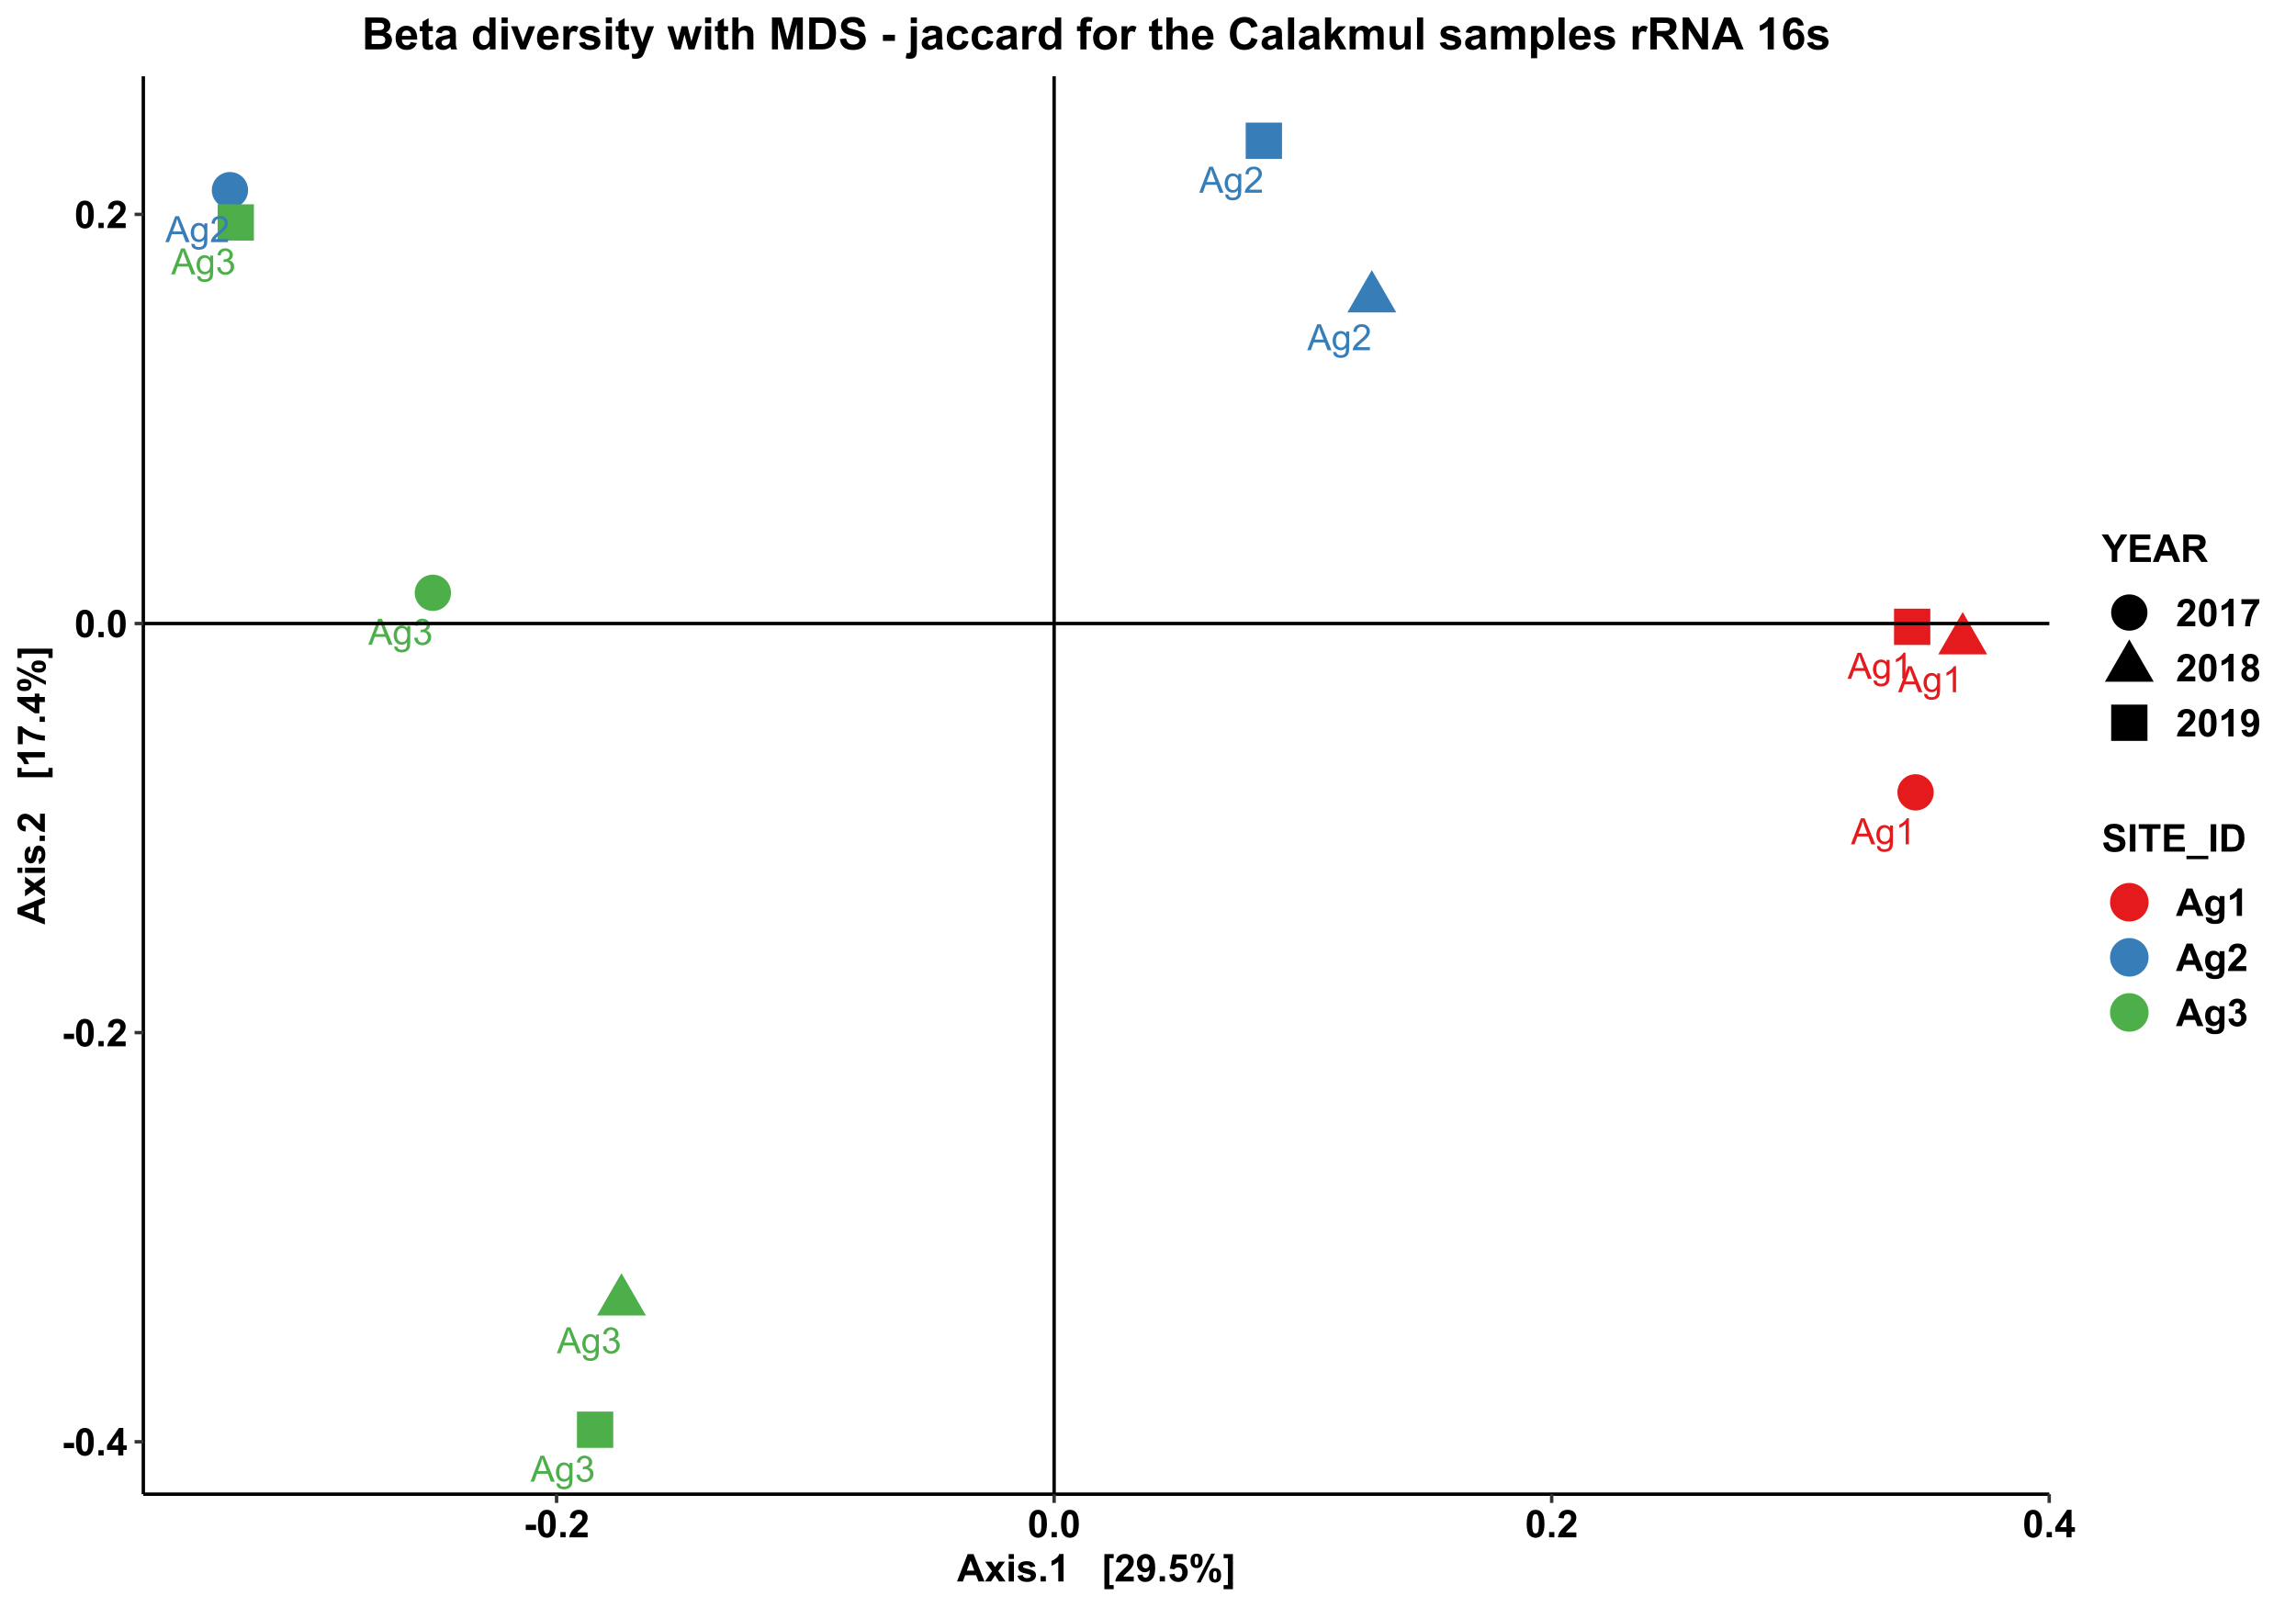 <?xml version="1.0" encoding="UTF-8"?>
<svg xmlns="http://www.w3.org/2000/svg" xmlns:xlink="http://www.w3.org/1999/xlink" width="720pt" height="504pt" viewBox="0 0 720 504" version="1.1">
<defs>
<g>
<symbol overflow="visible" id="glyph0-0">
<path style="stroke:none;" d="M 1.422 0 L 1.422 -7.113 L 7.113 -7.113 L 7.113 0 Z M 1.602 -0.18 L 6.934 -0.18 L 6.934 -6.934 L 1.602 -6.934 Z M 1.602 -0.18 "/>
</symbol>
<symbol overflow="visible" id="glyph0-1">
<path style="stroke:none;" d="M -0.016 0 L 3.113 -8.148 L 4.273 -8.148 L 7.609 0 L 6.379 0 L 5.43 -2.469 L 2.023 -2.469 L 1.129 0 Z M 2.336 -3.344 L 5.098 -3.344 L 4.246 -5.602 C 3.984 -6.285 3.793 -6.848 3.668 -7.293 C 3.562 -6.766 3.414 -6.246 3.23 -5.734 Z M 2.336 -3.344 "/>
</symbol>
<symbol overflow="visible" id="glyph0-2">
<path style="stroke:none;" d="M 0.566 0.488 L 1.539 0.633 C 1.578 0.93 1.691 1.148 1.879 1.289 C 2.125 1.473 2.465 1.562 2.895 1.566 C 3.355 1.562 3.711 1.473 3.969 1.289 C 4.219 1.102 4.391 0.84 4.48 0.512 C 4.531 0.305 4.555 -0.121 4.551 -0.773 C 4.109 -0.258 3.566 0 2.918 0 C 2.105 0 1.477 -0.293 1.031 -0.879 C 0.586 -1.465 0.363 -2.164 0.367 -2.984 C 0.363 -3.543 0.465 -4.062 0.672 -4.543 C 0.871 -5.016 1.168 -5.383 1.559 -5.645 C 1.945 -5.902 2.398 -6.035 2.922 -6.035 C 3.617 -6.035 4.191 -5.754 4.645 -5.191 L 4.645 -5.902 L 5.566 -5.902 L 5.566 -0.801 C 5.566 0.117 5.473 0.766 5.285 1.152 C 5.098 1.531 4.801 1.832 4.398 2.059 C 3.988 2.277 3.488 2.391 2.902 2.395 C 2.191 2.391 1.621 2.23 1.191 1.918 C 0.754 1.598 0.547 1.121 0.566 0.488 Z M 1.395 -3.055 C 1.395 -2.277 1.547 -1.715 1.855 -1.359 C 2.16 -1.004 2.547 -0.824 3.012 -0.828 C 3.469 -0.824 3.852 -1.004 4.164 -1.359 C 4.473 -1.711 4.629 -2.266 4.633 -3.023 C 4.629 -3.742 4.469 -4.285 4.152 -4.656 C 3.828 -5.02 3.441 -5.203 2.996 -5.207 C 2.547 -5.203 2.168 -5.023 1.859 -4.664 C 1.547 -4.305 1.395 -3.766 1.395 -3.055 Z M 1.395 -3.055 "/>
</symbol>
<symbol overflow="visible" id="glyph0-3">
<path style="stroke:none;" d="M 5.73 -0.961 L 5.73 0 L 0.344 0 C 0.332 -0.238 0.371 -0.469 0.461 -0.695 C 0.598 -1.059 0.816 -1.418 1.121 -1.777 C 1.418 -2.129 1.855 -2.543 2.43 -3.012 C 3.312 -3.738 3.91 -4.312 4.223 -4.738 C 4.531 -5.16 4.688 -5.562 4.691 -5.941 C 4.688 -6.336 4.547 -6.668 4.266 -6.941 C 3.98 -7.211 3.609 -7.348 3.156 -7.352 C 2.672 -7.348 2.285 -7.203 2 -6.918 C 1.707 -6.625 1.562 -6.227 1.562 -5.719 L 0.535 -5.824 C 0.602 -6.59 0.867 -7.172 1.328 -7.574 C 1.785 -7.977 2.402 -8.18 3.18 -8.18 C 3.957 -8.18 4.574 -7.961 5.035 -7.527 C 5.488 -7.094 5.719 -6.559 5.719 -5.918 C 5.719 -5.59 5.648 -5.27 5.516 -4.957 C 5.379 -4.641 5.16 -4.309 4.852 -3.961 C 4.543 -3.613 4.027 -3.133 3.312 -2.527 C 2.707 -2.02 2.324 -1.68 2.156 -1.504 C 1.984 -1.32 1.844 -1.141 1.734 -0.961 Z M 5.73 -0.961 "/>
</symbol>
<symbol overflow="visible" id="glyph0-4">
<path style="stroke:none;" d="M 0.477 -2.152 L 1.477 -2.285 C 1.594 -1.715 1.789 -1.305 2.062 -1.059 C 2.336 -0.805 2.672 -0.68 3.074 -0.684 C 3.539 -0.68 3.934 -0.844 4.262 -1.172 C 4.582 -1.496 4.746 -1.898 4.75 -2.383 C 4.746 -2.84 4.598 -3.219 4.301 -3.52 C 4 -3.816 3.617 -3.965 3.156 -3.969 C 2.965 -3.965 2.73 -3.93 2.449 -3.855 L 2.562 -4.734 C 2.625 -4.727 2.68 -4.723 2.723 -4.723 C 3.148 -4.723 3.531 -4.832 3.871 -5.055 C 4.211 -5.277 4.383 -5.621 4.383 -6.086 C 4.383 -6.449 4.258 -6.754 4.012 -6.996 C 3.762 -7.238 3.441 -7.359 3.051 -7.359 C 2.66 -7.359 2.336 -7.234 2.078 -6.992 C 1.816 -6.742 1.648 -6.375 1.578 -5.891 L 0.578 -6.07 C 0.699 -6.738 0.977 -7.254 1.41 -7.625 C 1.844 -7.992 2.383 -8.18 3.027 -8.18 C 3.469 -8.18 3.879 -8.082 4.254 -7.895 C 4.629 -7.699 4.914 -7.441 5.113 -7.113 C 5.312 -6.781 5.414 -6.43 5.414 -6.062 C 5.414 -5.707 5.316 -5.387 5.129 -5.102 C 4.938 -4.809 4.66 -4.578 4.289 -4.414 C 4.77 -4.297 5.141 -4.066 5.41 -3.719 C 5.676 -3.367 5.812 -2.93 5.812 -2.406 C 5.812 -1.691 5.551 -1.09 5.035 -0.598 C 4.512 -0.105 3.855 0.141 3.066 0.145 C 2.348 0.141 1.754 -0.07 1.285 -0.492 C 0.809 -0.918 0.539 -1.469 0.477 -2.152 Z M 0.477 -2.152 "/>
</symbol>
<symbol overflow="visible" id="glyph0-5">
<path style="stroke:none;" d="M 4.238 0 L 3.238 0 L 3.238 -6.375 C 2.996 -6.145 2.68 -5.914 2.293 -5.684 C 1.898 -5.453 1.547 -5.281 1.238 -5.168 L 1.238 -6.137 C 1.793 -6.395 2.285 -6.715 2.707 -7.09 C 3.125 -7.465 3.418 -7.828 3.594 -8.18 L 4.238 -8.18 Z M 4.238 0 "/>
</symbol>
<symbol overflow="visible" id="glyph0-6">
<path style="stroke:none;" d="M 4.602 -0.727 C 4.227 -0.41 3.871 -0.188 3.531 -0.059 C 3.184 0.066 2.816 0.129 2.43 0.133 C 1.777 0.129 1.277 -0.027 0.934 -0.34 C 0.582 -0.656 0.41 -1.059 0.41 -1.555 C 0.41 -1.84 0.473 -2.105 0.605 -2.348 C 0.734 -2.586 0.91 -2.777 1.125 -2.922 C 1.336 -3.066 1.574 -3.176 1.844 -3.25 C 2.039 -3.301 2.336 -3.352 2.734 -3.402 C 3.539 -3.496 4.133 -3.609 4.52 -3.746 C 4.52 -3.879 4.523 -3.969 4.523 -4.008 C 4.523 -4.414 4.426 -4.699 4.238 -4.867 C 3.98 -5.09 3.602 -5.203 3.102 -5.207 C 2.625 -5.203 2.277 -5.121 2.059 -4.957 C 1.832 -4.793 1.668 -4.5 1.562 -4.086 L 0.582 -4.219 C 0.668 -4.637 0.816 -4.973 1.023 -5.23 C 1.223 -5.484 1.516 -5.684 1.906 -5.824 C 2.289 -5.965 2.738 -6.035 3.246 -6.035 C 3.746 -6.035 4.152 -5.973 4.473 -5.855 C 4.785 -5.734 5.02 -5.586 5.168 -5.41 C 5.316 -5.227 5.418 -5 5.48 -4.73 C 5.512 -4.555 5.531 -4.25 5.531 -3.809 L 5.531 -2.473 C 5.531 -1.543 5.551 -0.953 5.594 -0.707 C 5.633 -0.461 5.719 -0.227 5.848 0 L 4.801 0 C 4.691 -0.207 4.625 -0.449 4.602 -0.727 Z M 4.52 -2.961 C 4.152 -2.809 3.609 -2.684 2.883 -2.586 C 2.469 -2.523 2.176 -2.457 2.012 -2.383 C 1.84 -2.309 1.711 -2.199 1.617 -2.059 C 1.523 -1.91 1.477 -1.754 1.477 -1.582 C 1.477 -1.316 1.574 -1.094 1.777 -0.914 C 1.977 -0.734 2.273 -0.645 2.668 -0.648 C 3.051 -0.645 3.395 -0.73 3.695 -0.902 C 3.992 -1.07 4.211 -1.301 4.355 -1.594 C 4.461 -1.82 4.516 -2.152 4.52 -2.594 Z M 4.52 -2.961 "/>
</symbol>
<symbol overflow="visible" id="glyph1-0">
<path style="stroke:none;" d="M 1.5 0 L 1.5 -7.5 L 7.5 -7.5 L 7.5 0 Z M 1.688 -0.188 L 7.312 -0.188 L 7.312 -7.312 L 1.688 -7.312 Z M 1.688 -0.188 "/>
</symbol>
<symbol overflow="visible" id="glyph1-1">
<path style="stroke:none;" d="M 0.672 -2.289 L 0.672 -3.938 L 3.906 -3.938 L 3.906 -2.289 Z M 0.672 -2.289 "/>
</symbol>
<symbol overflow="visible" id="glyph1-2">
<path style="stroke:none;" d="M 3.293 -8.625 C 4.121 -8.625 4.77 -8.328 5.242 -7.734 C 5.801 -7.031 6.082 -5.863 6.082 -4.234 C 6.082 -2.605 5.801 -1.438 5.238 -0.734 C 4.77 -0.145 4.121 0.145 3.293 0.148 C 2.457 0.145 1.781 -0.172 1.27 -0.816 C 0.758 -1.457 0.504 -2.605 0.504 -4.254 C 0.504 -5.871 0.785 -7.035 1.348 -7.746 C 1.812 -8.332 2.461 -8.625 3.293 -8.625 Z M 3.293 -7.258 C 3.09 -7.254 2.91 -7.191 2.758 -7.066 C 2.598 -6.941 2.477 -6.715 2.398 -6.387 C 2.281 -5.961 2.227 -5.242 2.227 -4.234 C 2.227 -3.227 2.277 -2.535 2.379 -2.16 C 2.48 -1.781 2.605 -1.531 2.762 -1.406 C 2.91 -1.281 3.09 -1.219 3.293 -1.219 C 3.492 -1.219 3.668 -1.281 3.828 -1.41 C 3.98 -1.535 4.102 -1.762 4.188 -2.094 C 4.301 -2.512 4.359 -3.227 4.359 -4.234 C 4.359 -5.242 4.309 -5.934 4.207 -6.312 C 4.105 -6.688 3.977 -6.941 3.824 -7.066 C 3.668 -7.191 3.492 -7.254 3.293 -7.258 Z M 3.293 -7.258 "/>
</symbol>
<symbol overflow="visible" id="glyph1-3">
<path style="stroke:none;" d="M 0.859 0 L 0.859 -1.648 L 2.508 -1.648 L 2.508 0 Z M 0.859 0 "/>
</symbol>
<symbol overflow="visible" id="glyph1-4">
<path style="stroke:none;" d="M 3.738 0 L 3.738 -1.727 L 0.223 -1.727 L 0.223 -3.172 L 3.949 -8.625 L 5.332 -8.625 L 5.332 -3.176 L 6.398 -3.176 L 6.398 -1.727 L 5.332 -1.727 L 5.332 0 Z M 3.738 -3.176 L 3.738 -6.109 L 1.766 -3.176 Z M 3.738 -3.176 "/>
</symbol>
<symbol overflow="visible" id="glyph1-5">
<path style="stroke:none;" d="M 6.07 -1.531 L 6.07 0 L 0.297 0 C 0.355 -0.578 0.543 -1.125 0.859 -1.645 C 1.168 -2.16 1.785 -2.848 2.711 -3.703 C 3.453 -4.395 3.91 -4.863 4.078 -5.109 C 4.305 -5.445 4.418 -5.781 4.418 -6.117 C 4.418 -6.484 4.316 -6.766 4.121 -6.961 C 3.922 -7.156 3.652 -7.254 3.305 -7.258 C 2.961 -7.254 2.688 -7.152 2.484 -6.949 C 2.281 -6.742 2.164 -6.398 2.133 -5.918 L 0.492 -6.082 C 0.59 -6.988 0.895 -7.637 1.414 -8.031 C 1.926 -8.426 2.57 -8.625 3.344 -8.625 C 4.191 -8.625 4.859 -8.395 5.344 -7.938 C 5.828 -7.48 6.07 -6.914 6.07 -6.234 C 6.07 -5.848 6 -5.477 5.863 -5.129 C 5.723 -4.777 5.504 -4.414 5.203 -4.031 C 5.004 -3.773 4.645 -3.406 4.125 -2.934 C 3.602 -2.453 3.27 -2.137 3.137 -1.984 C 2.996 -1.824 2.887 -1.672 2.801 -1.531 Z M 6.07 -1.531 "/>
</symbol>
<symbol overflow="visible" id="glyph1-6">
<path style="stroke:none;" d="M 8.617 0 L 6.734 0 L 5.984 -1.953 L 2.547 -1.953 L 1.84 0 L 0 0 L 3.344 -8.59 L 5.18 -8.59 Z M 5.426 -3.398 L 4.242 -6.586 L 3.082 -3.398 Z M 5.426 -3.398 "/>
</symbol>
<symbol overflow="visible" id="glyph1-7">
<path style="stroke:none;" d="M 0.07 0 L 2.312 -3.203 L 0.164 -6.223 L 2.172 -6.223 L 3.273 -4.512 L 4.438 -6.223 L 6.367 -6.223 L 4.258 -3.273 L 6.562 0 L 4.539 0 L 3.273 -1.93 L 2 0 Z M 0.07 0 "/>
</symbol>
<symbol overflow="visible" id="glyph1-8">
<path style="stroke:none;" d="M 0.859 -7.066 L 0.859 -8.59 L 2.508 -8.59 L 2.508 -7.066 Z M 0.859 0 L 0.859 -6.223 L 2.508 -6.223 L 2.508 0 Z M 0.859 0 "/>
</symbol>
<symbol overflow="visible" id="glyph1-9">
<path style="stroke:none;" d="M 0.281 -1.773 L 1.934 -2.027 C 2.004 -1.707 2.145 -1.461 2.359 -1.297 C 2.574 -1.125 2.875 -1.043 3.266 -1.047 C 3.688 -1.043 4.008 -1.121 4.227 -1.281 C 4.367 -1.387 4.441 -1.535 4.441 -1.723 C 4.441 -1.848 4.402 -1.949 4.324 -2.031 C 4.242 -2.105 4.059 -2.18 3.773 -2.25 C 2.445 -2.539 1.602 -2.805 1.25 -3.055 C 0.75 -3.383 0.504 -3.852 0.508 -4.453 C 0.504 -4.992 0.719 -5.445 1.148 -5.812 C 1.574 -6.18 2.234 -6.363 3.129 -6.363 C 3.98 -6.363 4.613 -6.223 5.027 -5.945 C 5.441 -5.668 5.727 -5.258 5.883 -4.719 L 4.328 -4.43 C 4.262 -4.672 4.137 -4.855 3.949 -4.984 C 3.762 -5.113 3.496 -5.18 3.156 -5.18 C 2.723 -5.18 2.414 -5.117 2.227 -5 C 2.102 -4.906 2.039 -4.797 2.039 -4.664 C 2.039 -4.547 2.094 -4.445 2.203 -4.367 C 2.352 -4.254 2.863 -4.102 3.738 -3.902 C 4.613 -3.699 5.227 -3.453 5.578 -3.172 C 5.922 -2.875 6.094 -2.469 6.094 -1.945 C 6.094 -1.375 5.855 -0.883 5.379 -0.473 C 4.902 -0.062 4.195 0.141 3.266 0.141 C 2.414 0.141 1.742 -0.031 1.25 -0.375 C 0.75 -0.719 0.43 -1.184 0.281 -1.773 Z M 0.281 -1.773 "/>
</symbol>
<symbol overflow="visible" id="glyph1-10">
<path style="stroke:none;" d="M 4.723 0 L 3.078 0 L 3.078 -6.203 C 2.469 -5.637 1.762 -5.223 0.949 -4.957 L 0.949 -6.453 C 1.379 -6.59 1.844 -6.855 2.348 -7.25 C 2.852 -7.641 3.199 -8.102 3.387 -8.625 L 4.723 -8.625 Z M 4.723 0 "/>
</symbol>
<symbol overflow="visible" id="glyph1-11">
<path style="stroke:none;" d=""/>
</symbol>
<symbol overflow="visible" id="glyph1-12">
<path style="stroke:none;" d="M 0.855 2.422 L 0.855 -8.59 L 3.773 -8.59 L 3.773 -7.297 L 2.422 -7.297 L 2.422 1.125 L 3.773 1.125 L 3.773 2.422 Z M 0.855 2.422 "/>
</symbol>
<symbol overflow="visible" id="glyph1-13">
<path style="stroke:none;" d="M 0.547 -1.984 L 2.141 -2.164 C 2.172 -1.836 2.273 -1.598 2.441 -1.441 C 2.602 -1.285 2.82 -1.207 3.094 -1.207 C 3.43 -1.207 3.719 -1.363 3.961 -1.676 C 4.199 -1.988 4.352 -2.637 4.418 -3.621 C 4.004 -3.137 3.484 -2.895 2.867 -2.898 C 2.188 -2.895 1.605 -3.156 1.117 -3.68 C 0.625 -4.203 0.379 -4.883 0.383 -5.719 C 0.379 -6.586 0.637 -7.285 1.156 -7.824 C 1.672 -8.355 2.332 -8.625 3.133 -8.625 C 4.004 -8.625 4.719 -8.285 5.277 -7.613 C 5.836 -6.934 6.117 -5.828 6.117 -4.289 C 6.117 -2.719 5.824 -1.586 5.242 -0.891 C 4.66 -0.195 3.902 0.152 2.969 0.152 C 2.293 0.152 1.75 -0.023 1.34 -0.383 C 0.922 -0.738 0.656 -1.273 0.547 -1.984 Z M 4.273 -5.586 C 4.27 -6.113 4.148 -6.527 3.906 -6.82 C 3.66 -7.109 3.379 -7.254 3.059 -7.258 C 2.754 -7.254 2.5 -7.133 2.301 -6.898 C 2.098 -6.656 1.996 -6.266 2 -5.719 C 1.996 -5.164 2.105 -4.754 2.328 -4.496 C 2.543 -4.234 2.816 -4.105 3.148 -4.109 C 3.461 -4.105 3.727 -4.23 3.945 -4.484 C 4.16 -4.73 4.27 -5.098 4.273 -5.586 Z M 4.273 -5.586 "/>
</symbol>
<symbol overflow="visible" id="glyph1-14">
<path style="stroke:none;" d="M 0.531 -2.211 L 2.172 -2.379 C 2.215 -2.004 2.355 -1.707 2.59 -1.496 C 2.82 -1.277 3.086 -1.172 3.387 -1.172 C 3.73 -1.172 4.02 -1.309 4.258 -1.59 C 4.496 -1.863 4.617 -2.285 4.617 -2.852 C 4.617 -3.379 4.496 -3.773 4.262 -4.039 C 4.02 -4.301 3.715 -4.434 3.34 -4.438 C 2.867 -4.434 2.441 -4.227 2.07 -3.809 L 0.734 -4 L 1.578 -8.473 L 5.93 -8.473 L 5.93 -6.93 L 2.824 -6.93 L 2.566 -5.473 C 2.934 -5.656 3.309 -5.746 3.691 -5.75 C 4.422 -5.746 5.039 -5.48 5.551 -4.953 C 6.055 -4.418 6.309 -3.73 6.312 -2.883 C 6.309 -2.172 6.105 -1.539 5.695 -0.992 C 5.137 -0.23 4.359 0.145 3.367 0.148 C 2.574 0.145 1.93 -0.066 1.43 -0.492 C 0.93 -0.918 0.629 -1.488 0.531 -2.211 Z M 0.531 -2.211 "/>
</symbol>
<symbol overflow="visible" id="glyph1-15">
<path style="stroke:none;" d="M 0.523 -6.469 C 0.52 -7.238 0.688 -7.809 1.027 -8.18 C 1.363 -8.547 1.824 -8.73 2.402 -8.734 C 2.996 -8.73 3.461 -8.547 3.805 -8.18 C 4.141 -7.812 4.312 -7.242 4.312 -6.469 C 4.312 -5.695 4.141 -5.125 3.805 -4.758 C 3.461 -4.387 3.004 -4.199 2.43 -4.203 C 1.832 -4.199 1.363 -4.383 1.027 -4.754 C 0.688 -5.121 0.52 -5.695 0.523 -6.469 Z M 1.805 -6.48 C 1.805 -5.918 1.867 -5.543 2 -5.355 C 2.094 -5.215 2.23 -5.145 2.402 -5.145 C 2.574 -5.145 2.711 -5.215 2.812 -5.355 C 2.938 -5.543 3 -5.918 3 -6.48 C 3 -7.039 2.938 -7.41 2.812 -7.602 C 2.711 -7.742 2.574 -7.816 2.402 -7.816 C 2.23 -7.816 2.094 -7.746 2 -7.605 C 1.867 -7.414 1.805 -7.039 1.805 -6.48 Z M 3.656 0.328 L 2.438 0.328 L 7.016 -8.734 L 8.195 -8.734 Z M 6.316 -1.93 C 6.316 -2.695 6.484 -3.266 6.82 -3.637 C 7.156 -4.008 7.617 -4.195 8.211 -4.195 C 8.797 -4.195 9.262 -4.008 9.602 -3.637 C 9.938 -3.266 10.105 -2.695 10.109 -1.93 C 10.105 -1.148 9.938 -0.578 9.602 -0.211 C 9.262 0.156 8.805 0.34 8.227 0.344 C 7.625 0.34 7.156 0.156 6.82 -0.211 C 6.484 -0.578 6.316 -1.148 6.316 -1.93 Z M 7.602 -1.934 C 7.598 -1.371 7.664 -0.996 7.793 -0.812 C 7.887 -0.668 8.02 -0.598 8.195 -0.598 C 8.371 -0.598 8.508 -0.668 8.602 -0.809 C 8.73 -0.996 8.793 -1.371 8.797 -1.934 C 8.793 -2.492 8.73 -2.867 8.609 -3.059 C 8.508 -3.199 8.371 -3.27 8.195 -3.27 C 8.02 -3.27 7.887 -3.199 7.793 -3.059 C 7.664 -2.867 7.598 -2.492 7.602 -1.934 Z M 7.602 -1.934 "/>
</symbol>
<symbol overflow="visible" id="glyph1-16">
<path style="stroke:none;" d="M 3.141 -8.59 L 3.141 2.422 L 0.223 2.422 L 0.223 1.125 L 1.578 1.125 L 1.578 -7.305 L 0.223 -7.305 L 0.223 -8.59 Z M 3.141 -8.59 "/>
</symbol>
<symbol overflow="visible" id="glyph1-17">
<path style="stroke:none;" d="M 3.129 0 L 3.129 -3.617 L -0.016 -8.59 L 2.016 -8.59 L 4.039 -5.191 L 6.016 -8.59 L 8.016 -8.59 L 4.859 -3.602 L 4.859 0 Z M 3.129 0 "/>
</symbol>
<symbol overflow="visible" id="glyph1-18">
<path style="stroke:none;" d="M 0.875 0 L 0.875 -8.59 L 7.242 -8.59 L 7.242 -7.137 L 2.609 -7.137 L 2.609 -5.234 L 6.922 -5.234 L 6.922 -3.785 L 2.609 -3.785 L 2.609 -1.445 L 7.406 -1.445 L 7.406 0 Z M 0.875 0 "/>
</symbol>
<symbol overflow="visible" id="glyph1-19">
<path style="stroke:none;" d="M 0.879 0 L 0.879 -8.59 L 4.531 -8.59 C 5.445 -8.59 6.113 -8.512 6.531 -8.355 C 6.945 -8.199 7.277 -7.926 7.531 -7.535 C 7.777 -7.141 7.902 -6.688 7.906 -6.18 C 7.902 -5.535 7.715 -5.004 7.336 -4.582 C 6.953 -4.16 6.387 -3.895 5.637 -3.789 C 6.012 -3.566 6.32 -3.328 6.562 -3.07 C 6.805 -2.809 7.133 -2.344 7.555 -1.676 L 8.602 0 L 6.527 0 L 5.273 -1.867 C 4.828 -2.535 4.523 -2.957 4.359 -3.129 C 4.195 -3.301 4.02 -3.418 3.836 -3.488 C 3.652 -3.551 3.363 -3.586 2.965 -3.586 L 2.613 -3.586 L 2.613 0 Z M 2.613 -4.957 L 3.898 -4.957 C 4.727 -4.957 5.246 -4.992 5.453 -5.062 C 5.66 -5.133 5.824 -5.254 5.941 -5.426 C 6.059 -5.598 6.117 -5.812 6.117 -6.07 C 6.117 -6.359 6.039 -6.59 5.887 -6.77 C 5.73 -6.945 5.512 -7.059 5.234 -7.109 C 5.09 -7.125 4.668 -7.137 3.969 -7.137 L 2.613 -7.137 Z M 2.613 -4.957 "/>
</symbol>
<symbol overflow="visible" id="glyph1-20">
<path style="stroke:none;" d="M 0.508 -6.945 L 0.508 -8.473 L 6.141 -8.473 L 6.141 -7.277 C 5.676 -6.82 5.203 -6.164 4.723 -5.309 C 4.238 -4.449 3.871 -3.539 3.621 -2.578 C 3.371 -1.617 3.246 -0.758 3.25 0 L 1.664 0 C 1.688 -1.188 1.93 -2.398 2.398 -3.633 C 2.859 -4.867 3.48 -5.969 4.254 -6.945 Z M 0.508 -6.945 "/>
</symbol>
<symbol overflow="visible" id="glyph1-21">
<path style="stroke:none;" d="M 1.922 -4.633 C 1.492 -4.812 1.18 -5.059 0.992 -5.375 C 0.797 -5.688 0.703 -6.035 0.703 -6.41 C 0.703 -7.051 0.926 -7.578 1.375 -7.996 C 1.82 -8.414 2.457 -8.625 3.281 -8.625 C 4.098 -8.625 4.73 -8.414 5.184 -7.996 C 5.633 -7.578 5.859 -7.051 5.859 -6.41 C 5.859 -6.012 5.754 -5.656 5.547 -5.348 C 5.34 -5.035 5.051 -4.797 4.676 -4.633 C 5.152 -4.441 5.512 -4.164 5.762 -3.797 C 6.004 -3.43 6.129 -3.004 6.133 -2.523 C 6.129 -1.73 5.875 -1.086 5.375 -0.59 C 4.867 -0.094 4.195 0.152 3.359 0.152 C 2.574 0.152 1.926 -0.051 1.406 -0.461 C 0.789 -0.941 0.48 -1.605 0.484 -2.453 C 0.48 -2.918 0.598 -3.344 0.832 -3.734 C 1.062 -4.121 1.426 -4.422 1.922 -4.633 Z M 2.262 -6.293 C 2.262 -5.965 2.352 -5.707 2.539 -5.523 C 2.723 -5.34 2.973 -5.25 3.281 -5.25 C 3.594 -5.25 3.844 -5.34 4.031 -5.527 C 4.219 -5.707 4.312 -5.965 4.312 -6.297 C 4.312 -6.605 4.219 -6.852 4.035 -7.039 C 3.848 -7.223 3.602 -7.316 3.297 -7.32 C 2.98 -7.316 2.73 -7.223 2.543 -7.039 C 2.355 -6.848 2.262 -6.602 2.262 -6.293 Z M 2.109 -2.613 C 2.109 -2.16 2.223 -1.805 2.457 -1.551 C 2.684 -1.297 2.977 -1.172 3.328 -1.172 C 3.664 -1.172 3.945 -1.293 4.172 -1.539 C 4.395 -1.781 4.504 -2.133 4.508 -2.594 C 4.504 -2.996 4.391 -3.32 4.168 -3.562 C 3.938 -3.805 3.652 -3.926 3.305 -3.93 C 2.902 -3.926 2.602 -3.789 2.406 -3.516 C 2.207 -3.238 2.109 -2.938 2.109 -2.613 Z M 2.109 -2.613 "/>
</symbol>
<symbol overflow="visible" id="glyph1-22">
<path style="stroke:none;" d="M 0.434 -2.797 L 2.121 -2.961 C 2.223 -2.391 2.426 -1.977 2.738 -1.711 C 3.043 -1.445 3.465 -1.312 3.996 -1.312 C 4.555 -1.312 4.973 -1.43 5.258 -1.668 C 5.539 -1.902 5.684 -2.18 5.684 -2.496 C 5.684 -2.699 5.621 -2.871 5.504 -3.012 C 5.383 -3.152 5.176 -3.277 4.883 -3.387 C 4.676 -3.457 4.215 -3.582 3.492 -3.762 C 2.562 -3.992 1.91 -4.273 1.535 -4.609 C 1.004 -5.082 0.738 -5.66 0.742 -6.34 C 0.738 -6.777 0.863 -7.184 1.113 -7.566 C 1.363 -7.945 1.719 -8.238 2.188 -8.438 C 2.652 -8.633 3.219 -8.73 3.879 -8.734 C 4.957 -8.73 5.766 -8.496 6.312 -8.027 C 6.855 -7.555 7.145 -6.922 7.172 -6.133 L 5.438 -6.059 C 5.363 -6.496 5.203 -6.812 4.961 -7.008 C 4.715 -7.203 4.348 -7.301 3.859 -7.301 C 3.355 -7.301 2.961 -7.195 2.68 -6.992 C 2.492 -6.852 2.402 -6.676 2.402 -6.457 C 2.402 -6.254 2.488 -6.078 2.66 -5.938 C 2.879 -5.75 3.41 -5.559 4.254 -5.359 C 5.098 -5.16 5.719 -4.953 6.125 -4.742 C 6.527 -4.523 6.844 -4.234 7.074 -3.867 C 7.301 -3.5 7.418 -3.043 7.418 -2.5 C 7.418 -2.008 7.281 -1.547 7.008 -1.121 C 6.734 -0.688 6.348 -0.367 5.848 -0.16 C 5.348 0.051 4.723 0.152 3.977 0.152 C 2.891 0.152 2.059 -0.098 1.477 -0.598 C 0.891 -1.098 0.543 -1.828 0.434 -2.797 Z M 0.434 -2.797 "/>
</symbol>
<symbol overflow="visible" id="glyph1-23">
<path style="stroke:none;" d="M 0.82 0 L 0.82 -8.59 L 2.555 -8.59 L 2.555 0 Z M 0.82 0 "/>
</symbol>
<symbol overflow="visible" id="glyph1-24">
<path style="stroke:none;" d="M 2.805 0 L 2.805 -7.137 L 0.258 -7.137 L 0.258 -8.59 L 7.086 -8.59 L 7.086 -7.137 L 4.539 -7.137 L 4.539 0 Z M 2.805 0 "/>
</symbol>
<symbol overflow="visible" id="glyph1-25">
<path style="stroke:none;" d="M -0.109 2.375 L -0.109 1.305 L 6.734 1.305 L 6.734 2.375 Z M -0.109 2.375 "/>
</symbol>
<symbol overflow="visible" id="glyph1-26">
<path style="stroke:none;" d="M 0.867 -8.59 L 4.039 -8.59 C 4.75 -8.59 5.297 -8.535 5.672 -8.426 C 6.176 -8.277 6.605 -8.012 6.969 -7.633 C 7.324 -7.254 7.598 -6.789 7.789 -6.242 C 7.973 -5.691 8.066 -5.016 8.07 -4.211 C 8.066 -3.504 7.98 -2.895 7.805 -2.383 C 7.59 -1.754 7.281 -1.25 6.883 -0.867 C 6.582 -0.574 6.176 -0.344 5.664 -0.18 C 5.281 -0.059 4.77 0 4.133 0 L 0.867 0 Z M 2.602 -7.137 L 2.602 -1.445 L 3.898 -1.445 C 4.379 -1.441 4.73 -1.469 4.945 -1.531 C 5.227 -1.594 5.457 -1.715 5.645 -1.887 C 5.824 -2.055 5.977 -2.328 6.098 -2.715 C 6.211 -3.098 6.27 -3.625 6.273 -4.289 C 6.27 -4.953 6.211 -5.461 6.098 -5.816 C 5.977 -6.172 5.812 -6.449 5.605 -6.648 C 5.391 -6.848 5.125 -6.984 4.805 -7.055 C 4.562 -7.109 4.086 -7.137 3.383 -7.137 Z M 2.602 -7.137 "/>
</symbol>
<symbol overflow="visible" id="glyph1-27">
<path style="stroke:none;" d="M 0.711 0.41 L 2.59 0.641 C 2.621 0.855 2.691 1.008 2.805 1.09 C 2.957 1.207 3.203 1.266 3.547 1.266 C 3.969 1.266 4.293 1.199 4.512 1.07 C 4.652 0.984 4.762 0.848 4.84 0.656 C 4.887 0.52 4.91 0.27 4.914 -0.102 L 4.914 -1.008 C 4.422 -0.336 3.801 0 3.055 0 C 2.211 0 1.551 -0.352 1.066 -1.062 C 0.684 -1.617 0.492 -2.312 0.492 -3.148 C 0.492 -4.188 0.742 -4.984 1.246 -5.535 C 1.746 -6.086 2.371 -6.363 3.117 -6.363 C 3.887 -6.363 4.52 -6.023 5.023 -5.352 L 5.023 -6.223 L 6.562 -6.223 L 6.562 -0.641 C 6.562 0.094 6.5 0.641 6.379 1.008 C 6.258 1.371 6.09 1.656 5.871 1.863 C 5.652 2.066 5.359 2.227 4.992 2.348 C 4.625 2.461 4.164 2.52 3.609 2.523 C 2.555 2.52 1.805 2.34 1.363 1.98 C 0.922 1.621 0.703 1.164 0.703 0.609 C 0.703 0.555 0.703 0.488 0.711 0.41 Z M 2.18 -3.242 C 2.18 -2.578 2.305 -2.094 2.562 -1.789 C 2.812 -1.477 3.129 -1.324 3.508 -1.328 C 3.91 -1.324 4.25 -1.48 4.527 -1.801 C 4.805 -2.113 4.945 -2.582 4.945 -3.199 C 4.945 -3.84 4.812 -4.316 4.547 -4.633 C 4.281 -4.941 3.945 -5.098 3.539 -5.102 C 3.141 -5.098 2.812 -4.945 2.562 -4.641 C 2.305 -4.336 2.18 -3.867 2.18 -3.242 Z M 2.18 -3.242 "/>
</symbol>
<symbol overflow="visible" id="glyph1-28">
<path style="stroke:none;" d="M 0.453 -2.281 L 2.047 -2.473 C 2.094 -2.066 2.23 -1.754 2.453 -1.539 C 2.676 -1.324 2.945 -1.219 3.266 -1.219 C 3.602 -1.219 3.887 -1.348 4.121 -1.605 C 4.348 -1.863 4.465 -2.211 4.469 -2.648 C 4.465 -3.062 4.355 -3.391 4.137 -3.633 C 3.914 -3.875 3.641 -3.996 3.32 -3.996 C 3.109 -3.996 2.859 -3.953 2.566 -3.875 L 2.75 -5.215 C 3.188 -5.199 3.527 -5.293 3.766 -5.504 C 3.996 -5.707 4.113 -5.98 4.117 -6.32 C 4.113 -6.609 4.027 -6.84 3.859 -7.016 C 3.684 -7.184 3.457 -7.27 3.176 -7.273 C 2.895 -7.27 2.652 -7.172 2.453 -6.98 C 2.254 -6.781 2.133 -6.496 2.094 -6.125 L 0.574 -6.383 C 0.68 -6.898 0.836 -7.312 1.051 -7.625 C 1.262 -7.934 1.559 -8.18 1.941 -8.359 C 2.32 -8.535 2.75 -8.625 3.223 -8.625 C 4.031 -8.625 4.68 -8.367 5.168 -7.852 C 5.57 -7.43 5.77 -6.953 5.773 -6.422 C 5.77 -5.664 5.359 -5.062 4.535 -4.617 C 5.027 -4.512 5.418 -4.273 5.715 -3.91 C 6.004 -3.539 6.152 -3.098 6.156 -2.578 C 6.152 -1.82 5.879 -1.176 5.332 -0.648 C 4.781 -0.117 4.094 0.145 3.273 0.148 C 2.496 0.145 1.852 -0.074 1.34 -0.523 C 0.828 -0.969 0.531 -1.555 0.453 -2.281 Z M 0.453 -2.281 "/>
</symbol>
<symbol overflow="visible" id="glyph2-0">
<path style="stroke:none;" d="M 0 -1.5 L -7.5 -1.5 L -7.5 -7.5 L 0 -7.5 Z M -0.188 -1.688 L -0.188 -7.312 L -7.312 -7.312 L -7.312 -1.688 Z M -0.188 -1.688 "/>
</symbol>
<symbol overflow="visible" id="glyph2-1">
<path style="stroke:none;" d="M 0 -8.617 L 0 -6.734 L -1.949 -5.984 L -1.949 -2.547 L 0 -1.84 L 0 0 L -8.59 -3.348 L -8.59 -5.18 Z M -3.398 -5.426 L -6.586 -4.242 L -3.398 -3.082 Z M -3.398 -5.426 "/>
</symbol>
<symbol overflow="visible" id="glyph2-2">
<path style="stroke:none;" d="M 0 -0.07 L -3.203 -2.312 L -6.223 -0.164 L -6.223 -2.176 L -4.512 -3.277 L -6.223 -4.438 L -6.223 -6.367 L -3.273 -4.258 L 0 -6.562 L 0 -4.539 L -1.926 -3.273 L 0 -2 Z M 0 -0.07 "/>
</symbol>
<symbol overflow="visible" id="glyph2-3">
<path style="stroke:none;" d="M -7.066 -0.863 L -8.59 -0.863 L -8.59 -2.508 L -7.066 -2.508 Z M 0 -0.859 L -6.223 -0.863 L -6.223 -2.508 L 0 -2.508 Z M 0 -0.859 "/>
</symbol>
<symbol overflow="visible" id="glyph2-4">
<path style="stroke:none;" d="M -1.773 -0.281 L -2.027 -1.934 C -1.707 -2.004 -1.461 -2.145 -1.297 -2.359 C -1.125 -2.574 -1.043 -2.875 -1.047 -3.266 C -1.043 -3.688 -1.121 -4.008 -1.281 -4.227 C -1.387 -4.367 -1.535 -4.441 -1.723 -4.441 C -1.848 -4.441 -1.949 -4.402 -2.031 -4.324 C -2.105 -4.242 -2.18 -4.059 -2.25 -3.773 C -2.539 -2.445 -2.805 -1.602 -3.055 -1.25 C -3.383 -0.754 -3.852 -0.508 -4.453 -0.512 C -4.992 -0.508 -5.445 -0.723 -5.812 -1.148 C -6.18 -1.574 -6.363 -2.234 -6.363 -3.129 C -6.363 -3.98 -6.223 -4.613 -5.945 -5.027 C -5.668 -5.441 -5.258 -5.727 -4.719 -5.883 L -4.43 -4.328 C -4.672 -4.262 -4.855 -4.137 -4.984 -3.953 C -5.113 -3.766 -5.18 -3.5 -5.18 -3.16 C -5.18 -2.723 -5.117 -2.414 -5 -2.227 C -4.906 -2.102 -4.797 -2.039 -4.664 -2.039 C -4.547 -2.039 -4.445 -2.094 -4.367 -2.203 C -4.254 -2.352 -4.102 -2.863 -3.902 -3.738 C -3.699 -4.613 -3.453 -5.227 -3.168 -5.578 C -2.875 -5.922 -2.469 -6.094 -1.945 -6.094 C -1.375 -6.094 -0.883 -5.855 -0.473 -5.379 C -0.062 -4.902 0.141 -4.195 0.141 -3.266 C 0.141 -2.414 -0.031 -1.742 -0.375 -1.25 C -0.719 -0.75 -1.184 -0.43 -1.773 -0.281 Z M -1.773 -0.281 "/>
</symbol>
<symbol overflow="visible" id="glyph2-5">
<path style="stroke:none;" d="M 0 -0.859 L -1.648 -0.863 L -1.645 -2.508 L 0 -2.508 Z M 0 -0.859 "/>
</symbol>
<symbol overflow="visible" id="glyph2-6">
<path style="stroke:none;" d="M -1.527 -6.07 L 0 -6.07 L 0 -0.297 C -0.578 -0.359 -1.125 -0.547 -1.645 -0.863 C -2.16 -1.172 -2.848 -1.789 -3.703 -2.715 C -4.395 -3.453 -4.863 -3.91 -5.109 -4.078 C -5.445 -4.305 -5.781 -4.418 -6.117 -4.418 C -6.484 -4.418 -6.766 -4.316 -6.961 -4.121 C -7.156 -3.922 -7.254 -3.652 -7.258 -3.305 C -7.254 -2.961 -7.152 -2.688 -6.949 -2.484 C -6.742 -2.281 -6.398 -2.164 -5.918 -2.133 L -6.082 -0.492 C -6.988 -0.59 -7.637 -0.895 -8.031 -1.414 C -8.426 -1.926 -8.625 -2.57 -8.625 -3.348 C -8.625 -4.191 -8.395 -4.859 -7.938 -5.344 C -7.48 -5.828 -6.914 -6.07 -6.234 -6.07 C -5.848 -6.07 -5.477 -6 -5.129 -5.863 C -4.777 -5.723 -4.414 -5.504 -4.031 -5.203 C -3.773 -5.004 -3.406 -4.645 -2.934 -4.125 C -2.453 -3.602 -2.137 -3.27 -1.984 -3.137 C -1.824 -2.996 -1.672 -2.887 -1.527 -2.801 Z M -1.527 -6.07 "/>
</symbol>
<symbol overflow="visible" id="glyph2-7">
<path style="stroke:none;" d=""/>
</symbol>
<symbol overflow="visible" id="glyph2-8">
<path style="stroke:none;" d="M 2.422 -0.855 L -8.59 -0.855 L -8.59 -3.773 L -7.297 -3.773 L -7.297 -2.422 L 1.125 -2.422 L 1.125 -3.773 L 2.422 -3.773 Z M 2.422 -0.855 "/>
</symbol>
<symbol overflow="visible" id="glyph2-9">
<path style="stroke:none;" d="M 0 -4.723 L 0 -3.078 L -6.203 -3.078 C -5.637 -2.473 -5.223 -1.766 -4.957 -0.949 L -6.453 -0.949 C -6.59 -1.379 -6.855 -1.844 -7.25 -2.348 C -7.641 -2.852 -8.102 -3.199 -8.625 -3.387 L -8.625 -4.723 Z M 0 -4.723 "/>
</symbol>
<symbol overflow="visible" id="glyph2-10">
<path style="stroke:none;" d="M -6.945 -0.512 L -8.473 -0.512 L -8.473 -6.141 L -7.277 -6.141 C -6.82 -5.676 -6.164 -5.203 -5.309 -4.723 C -4.449 -4.238 -3.539 -3.871 -2.578 -3.621 C -1.617 -3.371 -0.758 -3.246 0 -3.25 L 0 -1.664 C -1.188 -1.688 -2.398 -1.93 -3.633 -2.398 C -4.867 -2.859 -5.969 -3.48 -6.945 -4.254 Z M -6.945 -0.512 "/>
</symbol>
<symbol overflow="visible" id="glyph2-11">
<path style="stroke:none;" d="M 0 -3.738 L -1.727 -3.738 L -1.727 -0.223 L -3.172 -0.223 L -8.625 -3.949 L -8.625 -5.332 L -3.176 -5.332 L -3.176 -6.398 L -1.727 -6.398 L -1.727 -5.332 L 0 -5.332 Z M -3.176 -3.738 L -6.109 -3.738 L -3.176 -1.766 Z M -3.176 -3.738 "/>
</symbol>
<symbol overflow="visible" id="glyph2-12">
<path style="stroke:none;" d="M -6.469 -0.523 C -7.238 -0.52 -7.809 -0.688 -8.18 -1.027 C -8.547 -1.363 -8.73 -1.824 -8.734 -2.402 C -8.73 -3 -8.547 -3.465 -8.18 -3.805 C -7.812 -4.141 -7.242 -4.312 -6.469 -4.312 C -5.695 -4.312 -5.125 -4.141 -4.758 -3.805 C -4.387 -3.465 -4.199 -3.008 -4.203 -2.434 C -4.199 -1.832 -4.383 -1.363 -4.754 -1.027 C -5.121 -0.688 -5.695 -0.52 -6.469 -0.523 Z M -6.48 -1.805 C -5.918 -1.805 -5.543 -1.867 -5.355 -2 C -5.215 -2.094 -5.145 -2.23 -5.145 -2.402 C -5.145 -2.578 -5.215 -2.715 -5.355 -2.812 C -5.543 -2.938 -5.918 -3 -6.48 -3 C -7.039 -3 -7.41 -2.938 -7.602 -2.812 C -7.742 -2.715 -7.816 -2.578 -7.816 -2.402 C -7.816 -2.23 -7.746 -2.094 -7.605 -2 C -7.414 -1.867 -7.039 -1.805 -6.48 -1.805 Z M 0.328 -3.656 L 0.328 -2.438 L -8.734 -7.016 L -8.734 -8.195 Z M -1.926 -6.316 C -2.695 -6.316 -3.266 -6.484 -3.637 -6.82 C -4.008 -7.156 -4.195 -7.617 -4.195 -8.211 C -4.195 -8.797 -4.008 -9.262 -3.637 -9.602 C -3.266 -9.938 -2.695 -10.105 -1.926 -10.109 C -1.148 -10.105 -0.574 -9.938 -0.207 -9.602 C 0.164 -9.262 0.344 -8.805 0.348 -8.227 C 0.344 -7.625 0.164 -7.156 -0.207 -6.82 C -0.574 -6.484 -1.148 -6.316 -1.926 -6.316 Z M -1.934 -7.602 C -1.371 -7.598 -0.996 -7.664 -0.812 -7.793 C -0.668 -7.887 -0.598 -8.02 -0.598 -8.195 C -0.598 -8.371 -0.668 -8.508 -0.809 -8.602 C -0.996 -8.73 -1.371 -8.793 -1.934 -8.797 C -2.488 -8.793 -2.863 -8.73 -3.059 -8.609 C -3.199 -8.508 -3.27 -8.371 -3.27 -8.195 C -3.27 -8.02 -3.199 -7.887 -3.059 -7.793 C -2.863 -7.664 -2.488 -7.598 -1.934 -7.602 Z M -1.934 -7.602 "/>
</symbol>
<symbol overflow="visible" id="glyph2-13">
<path style="stroke:none;" d="M -8.59 -3.141 L 2.422 -3.141 L 2.422 -0.223 L 1.125 -0.223 L 1.125 -1.578 L -7.305 -1.578 L -7.305 -0.223 L -8.59 -0.223 Z M -8.59 -3.141 "/>
</symbol>
<symbol overflow="visible" id="glyph3-0">
<path style="stroke:none;" d="M 1.75 0 L 1.75 -8.75 L 8.75 -8.75 L 8.75 0 Z M 1.969 -0.219 L 8.531 -0.219 L 8.531 -8.531 L 1.969 -8.531 Z M 1.969 -0.219 "/>
</symbol>
<symbol overflow="visible" id="glyph3-1">
<path style="stroke:none;" d="M 1.023 -10.023 L 5.031 -10.023 C 5.82 -10.02 6.41 -9.984 6.805 -9.922 C 7.191 -9.852 7.543 -9.715 7.852 -9.508 C 8.156 -9.297 8.41 -9.02 8.621 -8.672 C 8.824 -8.32 8.93 -7.93 8.93 -7.5 C 8.93 -7.031 8.801 -6.598 8.547 -6.207 C 8.293 -5.809 7.949 -5.516 7.52 -5.324 C 8.129 -5.145 8.602 -4.84 8.93 -4.414 C 9.258 -3.984 9.422 -3.484 9.422 -2.906 C 9.422 -2.449 9.312 -2.004 9.102 -1.574 C 8.887 -1.141 8.598 -0.797 8.234 -0.543 C 7.863 -0.281 7.41 -0.125 6.875 -0.07 C 6.535 -0.031 5.723 -0.008 4.438 0 L 1.023 0 Z M 3.047 -8.352 L 3.047 -6.035 L 4.375 -6.035 C 5.16 -6.035 5.648 -6.047 5.844 -6.07 C 6.188 -6.109 6.461 -6.227 6.66 -6.43 C 6.859 -6.625 6.961 -6.887 6.961 -7.211 C 6.961 -7.52 6.875 -7.77 6.703 -7.965 C 6.531 -8.156 6.277 -8.277 5.941 -8.32 C 5.738 -8.34 5.16 -8.348 4.211 -8.352 Z M 3.047 -4.367 L 3.047 -1.688 L 4.922 -1.688 C 5.648 -1.688 6.109 -1.707 6.309 -1.75 C 6.609 -1.801 6.855 -1.934 7.043 -2.148 C 7.23 -2.359 7.324 -2.645 7.328 -3 C 7.324 -3.301 7.25 -3.555 7.109 -3.766 C 6.961 -3.973 6.75 -4.125 6.477 -4.223 C 6.195 -4.316 5.598 -4.363 4.684 -4.367 Z M 3.047 -4.367 "/>
</symbol>
<symbol overflow="visible" id="glyph3-2">
<path style="stroke:none;" d="M 5.211 -2.312 L 7.125 -1.988 C 6.875 -1.285 6.484 -0.754 5.957 -0.387 C 5.422 -0.02 4.758 0.164 3.965 0.164 C 2.699 0.164 1.766 -0.246 1.164 -1.074 C 0.684 -1.73 0.445 -2.566 0.445 -3.574 C 0.445 -4.777 0.758 -5.719 1.387 -6.398 C 2.016 -7.078 2.812 -7.418 3.773 -7.422 C 4.852 -7.418 5.703 -7.062 6.328 -6.352 C 6.953 -5.641 7.25 -4.547 7.227 -3.078 L 2.414 -3.078 C 2.426 -2.504 2.578 -2.062 2.875 -1.746 C 3.168 -1.43 3.539 -1.27 3.984 -1.273 C 4.285 -1.27 4.535 -1.352 4.742 -1.52 C 4.945 -1.68 5.102 -1.945 5.211 -2.312 Z M 5.32 -4.25 C 5.305 -4.805 5.16 -5.23 4.887 -5.52 C 4.613 -5.809 4.281 -5.953 3.891 -5.953 C 3.469 -5.953 3.121 -5.801 2.852 -5.496 C 2.574 -5.191 2.438 -4.773 2.445 -4.25 Z M 5.32 -4.25 "/>
</symbol>
<symbol overflow="visible" id="glyph3-3">
<path style="stroke:none;" d="M 4.336 -7.258 L 4.336 -5.727 L 3.023 -5.727 L 3.023 -2.805 C 3.023 -2.207 3.035 -1.859 3.059 -1.766 C 3.082 -1.664 3.137 -1.586 3.23 -1.523 C 3.316 -1.461 3.426 -1.43 3.555 -1.43 C 3.73 -1.43 3.988 -1.488 4.328 -1.613 L 4.492 -0.125 C 4.043 0.07 3.535 0.164 2.973 0.164 C 2.621 0.164 2.309 0.109 2.035 -0.008 C 1.754 -0.121 1.551 -0.273 1.426 -0.461 C 1.293 -0.645 1.203 -0.895 1.156 -1.211 C 1.109 -1.434 1.09 -1.883 1.094 -2.562 L 1.094 -5.727 L 0.211 -5.727 L 0.211 -7.258 L 1.094 -7.258 L 1.094 -8.703 L 3.023 -9.824 L 3.023 -7.258 Z M 4.336 -7.258 "/>
</symbol>
<symbol overflow="visible" id="glyph3-4">
<path style="stroke:none;" d="M 2.441 -5.047 L 0.695 -5.359 C 0.891 -6.059 1.227 -6.578 1.707 -6.918 C 2.184 -7.25 2.898 -7.418 3.844 -7.422 C 4.695 -7.418 5.332 -7.316 5.754 -7.117 C 6.172 -6.914 6.465 -6.656 6.641 -6.348 C 6.809 -6.031 6.895 -5.461 6.898 -4.629 L 6.875 -2.387 C 6.871 -1.746 6.902 -1.277 6.969 -0.973 C 7.027 -0.668 7.145 -0.344 7.312 0 L 5.414 0 C 5.363 -0.125 5.301 -0.312 5.23 -0.566 C 5.195 -0.68 5.172 -0.754 5.16 -0.793 C 4.828 -0.469 4.477 -0.23 4.105 -0.074 C 3.73 0.086 3.332 0.164 2.914 0.164 C 2.16 0.164 1.57 -0.039 1.145 -0.445 C 0.711 -0.852 0.496 -1.363 0.5 -1.984 C 0.496 -2.391 0.594 -2.754 0.793 -3.078 C 0.984 -3.398 1.262 -3.645 1.617 -3.816 C 1.969 -3.984 2.477 -4.137 3.145 -4.266 C 4.039 -4.434 4.66 -4.59 5.012 -4.738 L 5.012 -4.93 C 5.008 -5.297 4.918 -5.562 4.738 -5.719 C 4.555 -5.875 4.211 -5.953 3.703 -5.953 C 3.359 -5.953 3.09 -5.883 2.902 -5.75 C 2.707 -5.613 2.555 -5.379 2.441 -5.047 Z M 5.012 -3.484 C 4.762 -3.402 4.371 -3.305 3.84 -3.191 C 3.305 -3.078 2.957 -2.969 2.797 -2.859 C 2.543 -2.68 2.418 -2.453 2.422 -2.18 C 2.418 -1.91 2.52 -1.676 2.723 -1.48 C 2.922 -1.281 3.176 -1.184 3.484 -1.188 C 3.832 -1.184 4.164 -1.297 4.477 -1.531 C 4.711 -1.699 4.863 -1.914 4.938 -2.168 C 4.984 -2.332 5.008 -2.641 5.012 -3.102 Z M 5.012 -3.484 "/>
</symbol>
<symbol overflow="visible" id="glyph3-5">
<path style="stroke:none;" d=""/>
</symbol>
<symbol overflow="visible" id="glyph3-6">
<path style="stroke:none;" d="M 7.664 0 L 5.879 0 L 5.879 -1.066 C 5.578 -0.652 5.23 -0.344 4.828 -0.141 C 4.426 0.062 4.02 0.164 3.609 0.164 C 2.773 0.164 2.059 -0.172 1.465 -0.844 C 0.871 -1.516 0.574 -2.453 0.574 -3.656 C 0.574 -4.887 0.863 -5.82 1.441 -6.461 C 2.02 -7.098 2.75 -7.418 3.637 -7.422 C 4.445 -7.418 5.148 -7.082 5.742 -6.414 L 5.742 -10.023 L 7.664 -10.023 Z M 2.535 -3.789 C 2.531 -3.012 2.641 -2.449 2.859 -2.105 C 3.164 -1.598 3.594 -1.348 4.156 -1.352 C 4.594 -1.348 4.973 -1.535 5.285 -1.914 C 5.594 -2.289 5.746 -2.852 5.75 -3.602 C 5.746 -4.434 5.598 -5.035 5.297 -5.402 C 4.996 -5.77 4.609 -5.953 4.141 -5.953 C 3.684 -5.953 3.301 -5.77 2.996 -5.41 C 2.684 -5.043 2.531 -4.504 2.535 -3.789 Z M 2.535 -3.789 "/>
</symbol>
<symbol overflow="visible" id="glyph3-7">
<path style="stroke:none;" d="M 1.004 -8.242 L 1.004 -10.023 L 2.926 -10.023 L 2.926 -8.242 Z M 1.004 0 L 1.004 -7.258 L 2.926 -7.258 L 2.926 0 Z M 1.004 0 "/>
</symbol>
<symbol overflow="visible" id="glyph3-8">
<path style="stroke:none;" d="M 3 0 L 0.074 -7.258 L 2.094 -7.258 L 3.461 -3.555 L 3.855 -2.316 C 3.957 -2.629 4.023 -2.836 4.055 -2.938 C 4.117 -3.141 4.184 -3.348 4.258 -3.555 L 5.641 -7.258 L 7.617 -7.258 L 4.73 0 Z M 3 0 "/>
</symbol>
<symbol overflow="visible" id="glyph3-9">
<path style="stroke:none;" d="M 2.844 0 L 0.922 0 L 0.922 -7.258 L 2.707 -7.258 L 2.707 -6.227 C 3.012 -6.715 3.285 -7.035 3.531 -7.191 C 3.773 -7.34 4.051 -7.418 4.359 -7.422 C 4.797 -7.418 5.219 -7.297 5.625 -7.062 L 5.031 -5.387 C 4.707 -5.594 4.406 -5.699 4.129 -5.703 C 3.859 -5.699 3.633 -5.625 3.445 -5.48 C 3.258 -5.328 3.109 -5.062 3.004 -4.676 C 2.895 -4.285 2.84 -3.473 2.844 -2.242 Z M 2.844 0 "/>
</symbol>
<symbol overflow="visible" id="glyph3-10">
<path style="stroke:none;" d="M 0.328 -2.07 L 2.258 -2.367 C 2.336 -1.992 2.504 -1.707 2.754 -1.512 C 3.004 -1.316 3.355 -1.219 3.809 -1.223 C 4.305 -1.219 4.676 -1.309 4.93 -1.496 C 5.094 -1.621 5.18 -1.793 5.18 -2.008 C 5.18 -2.152 5.133 -2.273 5.047 -2.371 C 4.945 -2.461 4.73 -2.547 4.402 -2.625 C 2.848 -2.965 1.867 -3.277 1.457 -3.562 C 0.879 -3.953 0.59 -4.496 0.594 -5.195 C 0.59 -5.824 0.84 -6.352 1.34 -6.781 C 1.836 -7.203 2.605 -7.418 3.648 -7.422 C 4.641 -7.418 5.379 -7.258 5.863 -6.938 C 6.344 -6.613 6.676 -6.133 6.863 -5.504 L 5.051 -5.168 C 4.973 -5.449 4.824 -5.664 4.609 -5.816 C 4.391 -5.965 4.082 -6.039 3.684 -6.043 C 3.176 -6.039 2.812 -5.969 2.598 -5.832 C 2.449 -5.727 2.379 -5.598 2.379 -5.441 C 2.379 -5.301 2.441 -5.184 2.57 -5.094 C 2.738 -4.961 3.336 -4.781 4.363 -4.551 C 5.383 -4.316 6.098 -4.031 6.508 -3.699 C 6.906 -3.355 7.105 -2.879 7.109 -2.27 C 7.105 -1.602 6.828 -1.031 6.273 -0.555 C 5.715 -0.074 4.895 0.164 3.809 0.164 C 2.816 0.164 2.031 -0.035 1.457 -0.438 C 0.879 -0.836 0.504 -1.379 0.328 -2.07 Z M 0.328 -2.07 "/>
</symbol>
<symbol overflow="visible" id="glyph3-11">
<path style="stroke:none;" d="M 0.094 -7.258 L 2.141 -7.258 L 3.875 -2.105 L 5.57 -7.258 L 7.562 -7.258 L 4.996 -0.273 L 4.539 0.992 C 4.367 1.41 4.207 1.734 4.055 1.961 C 3.902 2.184 3.727 2.363 3.531 2.504 C 3.332 2.641 3.09 2.75 2.801 2.828 C 2.512 2.902 2.184 2.941 1.82 2.945 C 1.449 2.941 1.086 2.902 0.73 2.828 L 0.562 1.328 C 0.859 1.383 1.129 1.41 1.375 1.414 C 1.816 1.41 2.145 1.281 2.363 1.02 C 2.574 0.758 2.742 0.422 2.859 0.02 Z M 0.094 -7.258 "/>
</symbol>
<symbol overflow="visible" id="glyph3-12">
<path style="stroke:none;" d="M 2.359 0 L 0.062 -7.258 L 1.93 -7.258 L 3.289 -2.5 L 4.539 -7.258 L 6.391 -7.258 L 7.602 -2.5 L 8.988 -7.258 L 10.883 -7.258 L 8.551 0 L 6.707 0 L 5.453 -4.668 L 4.227 0 Z M 2.359 0 "/>
</symbol>
<symbol overflow="visible" id="glyph3-13">
<path style="stroke:none;" d="M 2.918 -10.023 L 2.918 -6.336 C 3.535 -7.055 4.273 -7.418 5.141 -7.422 C 5.578 -7.418 5.977 -7.336 6.336 -7.176 C 6.688 -7.008 6.957 -6.797 7.141 -6.547 C 7.316 -6.289 7.438 -6.008 7.508 -5.699 C 7.57 -5.387 7.605 -4.906 7.609 -4.258 L 7.609 0 L 5.688 0 L 5.688 -3.836 C 5.684 -4.594 5.648 -5.078 5.578 -5.285 C 5.504 -5.488 5.375 -5.648 5.191 -5.773 C 5.004 -5.891 4.773 -5.953 4.5 -5.953 C 4.18 -5.953 3.891 -5.875 3.641 -5.719 C 3.387 -5.562 3.203 -5.328 3.09 -5.02 C 2.973 -4.707 2.918 -4.246 2.918 -3.637 L 2.918 0 L 1 0 L 1 -10.023 Z M 2.918 -10.023 "/>
</symbol>
<symbol overflow="visible" id="glyph3-14">
<path style="stroke:none;" d="M 0.992 0 L 0.992 -10.023 L 4.02 -10.023 L 5.836 -3.188 L 7.637 -10.023 L 10.672 -10.023 L 10.672 0 L 8.789 0 L 8.789 -7.891 L 6.801 0 L 4.852 0 L 2.871 -7.891 L 2.871 0 Z M 0.992 0 "/>
</symbol>
<symbol overflow="visible" id="glyph3-15">
<path style="stroke:none;" d="M 1.012 -10.023 L 4.711 -10.023 C 5.543 -10.02 6.176 -9.953 6.617 -9.828 C 7.203 -9.652 7.707 -9.348 8.129 -8.906 C 8.543 -8.461 8.863 -7.918 9.086 -7.281 C 9.301 -6.641 9.41 -5.852 9.414 -4.914 C 9.41 -4.09 9.309 -3.379 9.105 -2.781 C 8.855 -2.051 8.496 -1.461 8.031 -1.012 C 7.68 -0.668 7.207 -0.402 6.609 -0.211 C 6.164 -0.07 5.566 0 4.82 0 L 1.012 0 Z M 3.035 -8.328 L 3.035 -1.688 L 4.547 -1.688 C 5.109 -1.688 5.516 -1.719 5.77 -1.785 C 6.094 -1.863 6.367 -2 6.586 -2.199 C 6.801 -2.395 6.977 -2.719 7.113 -3.168 C 7.25 -3.617 7.316 -4.23 7.32 -5.004 C 7.316 -5.777 7.25 -6.371 7.113 -6.785 C 6.977 -7.199 6.785 -7.523 6.539 -7.758 C 6.293 -7.992 5.98 -8.148 5.605 -8.23 C 5.32 -8.293 4.766 -8.324 3.945 -8.328 Z M 3.035 -8.328 "/>
</symbol>
<symbol overflow="visible" id="glyph3-16">
<path style="stroke:none;" d="M 0.508 -3.262 L 2.477 -3.453 C 2.59 -2.789 2.828 -2.305 3.195 -1.996 C 3.555 -1.684 4.047 -1.527 4.664 -1.531 C 5.312 -1.527 5.801 -1.668 6.137 -1.945 C 6.465 -2.219 6.633 -2.539 6.633 -2.914 C 6.633 -3.145 6.562 -3.348 6.422 -3.516 C 6.281 -3.68 6.039 -3.824 5.695 -3.953 C 5.457 -4.031 4.914 -4.176 4.074 -4.391 C 2.984 -4.656 2.223 -4.988 1.789 -5.379 C 1.172 -5.93 0.867 -6.602 0.867 -7.398 C 0.867 -7.906 1.012 -8.383 1.301 -8.828 C 1.59 -9.27 2.004 -9.609 2.551 -9.844 C 3.094 -10.074 3.754 -10.188 4.523 -10.191 C 5.781 -10.188 6.727 -9.914 7.367 -9.363 C 8 -8.812 8.336 -8.074 8.367 -7.156 L 6.344 -7.07 C 6.254 -7.582 6.066 -7.949 5.785 -8.176 C 5.496 -8.398 5.07 -8.512 4.504 -8.516 C 3.914 -8.512 3.453 -8.395 3.125 -8.156 C 2.906 -8 2.801 -7.789 2.805 -7.531 C 2.801 -7.293 2.898 -7.094 3.102 -6.926 C 3.352 -6.707 3.973 -6.48 4.961 -6.254 C 5.941 -6.02 6.668 -5.781 7.145 -5.531 C 7.613 -5.281 7.984 -4.941 8.254 -4.512 C 8.52 -4.082 8.652 -3.551 8.656 -2.918 C 8.652 -2.344 8.492 -1.805 8.176 -1.305 C 7.852 -0.801 7.402 -0.43 6.82 -0.188 C 6.234 0.055 5.508 0.176 4.641 0.18 C 3.375 0.176 2.402 -0.113 1.723 -0.699 C 1.043 -1.281 0.637 -2.137 0.508 -3.262 Z M 0.508 -3.262 "/>
</symbol>
<symbol overflow="visible" id="glyph3-17">
<path style="stroke:none;" d="M 0.785 -2.672 L 0.785 -4.594 L 4.559 -4.594 L 4.559 -2.672 Z M 0.785 -2.672 "/>
</symbol>
<symbol overflow="visible" id="glyph3-18">
<path style="stroke:none;" d="M 0.965 -8.242 L 0.965 -10.023 L 2.883 -10.023 L 2.883 -8.242 Z M 2.883 -7.258 L 2.883 -0.227 C 2.883 0.699 2.82 1.352 2.703 1.734 C 2.578 2.113 2.348 2.41 2.008 2.625 C 1.66 2.836 1.223 2.941 0.691 2.945 C 0.496 2.941 0.289 2.926 0.07 2.895 C -0.148 2.859 -0.383 2.809 -0.641 2.742 L -0.309 1.102 C -0.215 1.117 -0.129 1.129 -0.051 1.145 C 0.031 1.152 0.102 1.16 0.172 1.164 C 0.363 1.16 0.523 1.117 0.652 1.035 C 0.773 0.949 0.859 0.848 0.902 0.73 C 0.941 0.609 0.961 0.258 0.965 -0.336 L 0.965 -7.258 Z M 2.883 -7.258 "/>
</symbol>
<symbol overflow="visible" id="glyph3-19">
<path style="stroke:none;" d="M 7.336 -5.113 L 5.441 -4.773 C 5.375 -5.148 5.23 -5.434 5.004 -5.625 C 4.777 -5.816 4.484 -5.91 4.129 -5.914 C 3.648 -5.91 3.266 -5.746 2.98 -5.418 C 2.695 -5.086 2.555 -4.531 2.555 -3.758 C 2.555 -2.895 2.699 -2.289 2.988 -1.934 C 3.277 -1.578 3.664 -1.398 4.156 -1.402 C 4.516 -1.398 4.816 -1.504 5.051 -1.711 C 5.281 -1.918 5.445 -2.273 5.543 -2.781 L 7.43 -2.461 C 7.234 -1.594 6.855 -0.938 6.301 -0.5 C 5.742 -0.055 5 0.164 4.066 0.164 C 3.004 0.164 2.156 -0.168 1.527 -0.84 C 0.895 -1.504 0.578 -2.434 0.582 -3.625 C 0.578 -4.82 0.895 -5.754 1.531 -6.422 C 2.16 -7.086 3.02 -7.418 4.102 -7.422 C 4.984 -7.418 5.688 -7.227 6.211 -6.852 C 6.73 -6.469 7.105 -5.891 7.336 -5.113 Z M 7.336 -5.113 "/>
</symbol>
<symbol overflow="visible" id="glyph3-20">
<path style="stroke:none;" d="M 0.164 -7.258 L 1.23 -7.258 L 1.23 -7.805 C 1.23 -8.414 1.293 -8.867 1.426 -9.172 C 1.551 -9.469 1.789 -9.715 2.141 -9.906 C 2.484 -10.094 2.926 -10.188 3.465 -10.191 C 4.008 -10.188 4.543 -10.105 5.07 -9.945 L 4.812 -8.605 C 4.504 -8.676 4.211 -8.711 3.93 -8.715 C 3.652 -8.711 3.453 -8.648 3.332 -8.52 C 3.211 -8.391 3.152 -8.141 3.152 -7.773 L 3.152 -7.258 L 4.586 -7.258 L 4.586 -5.75 L 3.152 -5.75 L 3.152 0 L 1.23 0 L 1.23 -5.75 L 0.164 -5.75 Z M 0.164 -7.258 "/>
</symbol>
<symbol overflow="visible" id="glyph3-21">
<path style="stroke:none;" d="M 0.562 -3.734 C 0.562 -4.367 0.719 -4.984 1.031 -5.582 C 1.344 -6.18 1.789 -6.637 2.367 -6.949 C 2.945 -7.262 3.59 -7.418 4.301 -7.422 C 5.395 -7.418 6.293 -7.062 7 -6.352 C 7.699 -5.641 8.051 -4.738 8.055 -3.648 C 8.051 -2.551 7.695 -1.641 6.988 -0.918 C 6.277 -0.195 5.387 0.164 4.312 0.164 C 3.648 0.164 3.012 0.016 2.41 -0.285 C 1.801 -0.586 1.344 -1.027 1.031 -1.609 C 0.719 -2.188 0.562 -2.895 0.562 -3.734 Z M 2.531 -3.629 C 2.531 -2.906 2.699 -2.355 3.043 -1.977 C 3.379 -1.59 3.801 -1.398 4.305 -1.402 C 4.805 -1.398 5.227 -1.59 5.566 -1.977 C 5.906 -2.355 6.074 -2.914 6.078 -3.645 C 6.074 -4.355 5.906 -4.902 5.566 -5.285 C 5.227 -5.668 4.805 -5.859 4.305 -5.859 C 3.801 -5.859 3.379 -5.668 3.043 -5.285 C 2.699 -4.902 2.531 -4.348 2.531 -3.629 Z M 2.531 -3.629 "/>
</symbol>
<symbol overflow="visible" id="glyph3-22">
<path style="stroke:none;" d="M 7.43 -3.684 L 9.391 -3.062 C 9.09 -1.965 8.59 -1.152 7.891 -0.625 C 7.191 -0.094 6.305 0.168 5.23 0.172 C 3.898 0.168 2.805 -0.281 1.949 -1.191 C 1.09 -2.098 0.66 -3.344 0.664 -4.922 C 0.66 -6.586 1.09 -7.879 1.953 -8.805 C 2.812 -9.727 3.945 -10.188 5.352 -10.191 C 6.574 -10.188 7.57 -9.828 8.34 -9.105 C 8.793 -8.676 9.137 -8.059 9.367 -7.258 L 7.363 -6.781 C 7.242 -7.297 6.992 -7.707 6.617 -8.012 C 6.238 -8.309 5.785 -8.461 5.25 -8.461 C 4.508 -8.461 3.902 -8.191 3.441 -7.66 C 2.977 -7.125 2.746 -6.262 2.75 -5.07 C 2.746 -3.801 2.977 -2.898 3.434 -2.363 C 3.887 -1.824 4.477 -1.559 5.211 -1.559 C 5.742 -1.559 6.207 -1.727 6.598 -2.07 C 6.984 -2.41 7.262 -2.949 7.43 -3.684 Z M 7.43 -3.684 "/>
</symbol>
<symbol overflow="visible" id="glyph3-23">
<path style="stroke:none;" d="M 1.004 0 L 1.004 -10.023 L 2.926 -10.023 L 2.926 0 Z M 1.004 0 "/>
</symbol>
<symbol overflow="visible" id="glyph3-24">
<path style="stroke:none;" d="M 0.938 0 L 0.938 -10.023 L 2.859 -10.023 L 2.859 -4.703 L 5.105 -7.258 L 7.473 -7.258 L 4.992 -4.609 L 7.648 0 L 5.578 0 L 3.754 -3.262 L 2.859 -2.324 L 2.859 0 Z M 0.938 0 "/>
</symbol>
<symbol overflow="visible" id="glyph3-25">
<path style="stroke:none;" d="M 0.859 -7.258 L 2.633 -7.258 L 2.633 -6.27 C 3.262 -7.035 4.016 -7.418 4.895 -7.422 C 5.355 -7.418 5.762 -7.324 6.105 -7.137 C 6.445 -6.945 6.723 -6.656 6.945 -6.27 C 7.258 -6.656 7.602 -6.945 7.977 -7.137 C 8.344 -7.324 8.738 -7.418 9.16 -7.422 C 9.691 -7.418 10.145 -7.309 10.512 -7.098 C 10.879 -6.879 11.152 -6.562 11.34 -6.145 C 11.469 -5.832 11.535 -5.332 11.539 -4.641 L 11.539 0 L 9.617 0 L 9.617 -4.148 C 9.613 -4.867 9.551 -5.332 9.422 -5.543 C 9.242 -5.816 8.969 -5.953 8.602 -5.953 C 8.328 -5.953 8.074 -5.871 7.84 -5.707 C 7.602 -5.543 7.43 -5.301 7.328 -4.984 C 7.223 -4.668 7.172 -4.168 7.172 -3.484 L 7.172 0 L 5.25 0 L 5.25 -3.977 C 5.25 -4.684 5.215 -5.141 5.148 -5.344 C 5.078 -5.547 4.973 -5.699 4.828 -5.801 C 4.684 -5.902 4.488 -5.953 4.246 -5.953 C 3.945 -5.953 3.68 -5.871 3.445 -5.715 C 3.207 -5.551 3.035 -5.32 2.934 -5.023 C 2.828 -4.719 2.777 -4.223 2.781 -3.527 L 2.781 0 L 0.859 0 Z M 0.859 -7.258 "/>
</symbol>
<symbol overflow="visible" id="glyph3-26">
<path style="stroke:none;" d="M 5.781 0 L 5.781 -1.086 C 5.516 -0.695 5.168 -0.391 4.738 -0.172 C 4.305 0.055 3.852 0.164 3.375 0.164 C 2.887 0.164 2.449 0.059 2.062 -0.156 C 1.676 -0.367 1.395 -0.668 1.223 -1.059 C 1.047 -1.445 0.961 -1.98 0.965 -2.664 L 0.965 -7.258 L 2.883 -7.258 L 2.883 -3.922 C 2.883 -2.898 2.918 -2.273 2.988 -2.047 C 3.059 -1.812 3.188 -1.633 3.375 -1.5 C 3.562 -1.363 3.797 -1.293 4.086 -1.297 C 4.41 -1.293 4.707 -1.383 4.969 -1.566 C 5.227 -1.746 5.402 -1.973 5.504 -2.238 C 5.598 -2.504 5.648 -3.156 5.648 -4.195 L 5.648 -7.258 L 7.566 -7.258 L 7.566 0 Z M 5.781 0 "/>
</symbol>
<symbol overflow="visible" id="glyph3-27">
<path style="stroke:none;" d="M 0.949 -7.258 L 2.742 -7.258 L 2.742 -6.195 C 2.973 -6.555 3.285 -6.852 3.684 -7.082 C 4.078 -7.305 4.52 -7.418 5.004 -7.422 C 5.848 -7.418 6.562 -7.086 7.148 -6.43 C 7.734 -5.766 8.027 -4.848 8.031 -3.672 C 8.027 -2.457 7.73 -1.516 7.141 -0.844 C 6.547 -0.172 5.832 0.164 4.992 0.164 C 4.59 0.164 4.223 0.086 3.898 -0.074 C 3.57 -0.23 3.23 -0.504 2.871 -0.895 L 2.871 2.762 L 0.949 2.762 Z M 2.852 -3.754 C 2.848 -2.938 3.008 -2.336 3.336 -1.945 C 3.656 -1.555 4.051 -1.359 4.52 -1.359 C 4.961 -1.359 5.332 -1.535 5.633 -1.895 C 5.926 -2.25 6.074 -2.84 6.078 -3.656 C 6.074 -4.414 5.922 -4.977 5.617 -5.352 C 5.309 -5.719 4.93 -5.906 4.484 -5.906 C 4.012 -5.906 3.625 -5.723 3.316 -5.363 C 3.004 -4.996 2.848 -4.461 2.852 -3.754 Z M 2.852 -3.754 "/>
</symbol>
<symbol overflow="visible" id="glyph3-28">
<path style="stroke:none;" d="M 1.023 0 L 1.023 -10.023 L 5.285 -10.023 C 6.355 -10.02 7.133 -9.93 7.617 -9.75 C 8.102 -9.57 8.488 -9.25 8.785 -8.789 C 9.074 -8.328 9.223 -7.801 9.223 -7.211 C 9.223 -6.457 9 -5.836 8.559 -5.348 C 8.113 -4.855 7.453 -4.547 6.578 -4.422 C 7.012 -4.164 7.371 -3.883 7.66 -3.582 C 7.941 -3.273 8.328 -2.73 8.812 -1.953 L 10.035 0 L 7.617 0 L 6.152 -2.18 C 5.633 -2.961 5.277 -3.449 5.086 -3.652 C 4.891 -3.852 4.688 -3.992 4.477 -4.07 C 4.262 -4.145 3.922 -4.184 3.461 -4.184 L 3.047 -4.184 L 3.047 0 Z M 3.047 -5.781 L 4.547 -5.781 C 5.516 -5.777 6.121 -5.82 6.363 -5.906 C 6.605 -5.988 6.793 -6.129 6.93 -6.332 C 7.066 -6.531 7.137 -6.781 7.137 -7.082 C 7.137 -7.414 7.047 -7.688 6.867 -7.898 C 6.688 -8.105 6.434 -8.234 6.105 -8.293 C 5.941 -8.312 5.449 -8.324 4.629 -8.328 L 3.047 -8.328 Z M 3.047 -5.781 "/>
</symbol>
<symbol overflow="visible" id="glyph3-29">
<path style="stroke:none;" d="M 1.039 0 L 1.039 -10.023 L 3.008 -10.023 L 7.109 -3.328 L 7.109 -10.023 L 8.988 -10.023 L 8.988 0 L 6.961 0 L 2.918 -6.535 L 2.918 0 Z M 1.039 0 "/>
</symbol>
<symbol overflow="visible" id="glyph3-30">
<path style="stroke:none;" d="M 10.055 0 L 7.855 0 L 6.98 -2.277 L 2.973 -2.277 L 2.148 0 L 0 0 L 3.902 -10.023 L 6.043 -10.023 Z M 6.328 -3.965 L 4.949 -7.684 L 3.594 -3.965 Z M 6.328 -3.965 "/>
</symbol>
<symbol overflow="visible" id="glyph3-31">
<path style="stroke:none;" d="M 5.508 0 L 3.59 0 L 3.59 -7.238 C 2.883 -6.578 2.055 -6.094 1.109 -5.781 L 1.109 -7.527 C 1.605 -7.688 2.152 -8 2.742 -8.461 C 3.328 -8.918 3.73 -9.449 3.953 -10.062 L 5.508 -10.062 Z M 5.508 0 "/>
</symbol>
<symbol overflow="visible" id="glyph3-32">
<path style="stroke:none;" d="M 7.102 -7.566 L 5.242 -7.363 C 5.195 -7.742 5.078 -8.023 4.887 -8.211 C 4.695 -8.391 4.445 -8.484 4.141 -8.484 C 3.734 -8.484 3.391 -8.301 3.113 -7.938 C 2.832 -7.57 2.656 -6.812 2.586 -5.66 C 3.059 -6.223 3.652 -6.504 4.367 -6.508 C 5.164 -6.504 5.852 -6.199 6.43 -5.59 C 7 -4.98 7.289 -4.191 7.289 -3.227 C 7.289 -2.199 6.988 -1.375 6.387 -0.758 C 5.785 -0.137 5.012 0.168 4.066 0.172 C 3.055 0.168 2.223 -0.223 1.57 -1.008 C 0.918 -1.793 0.59 -3.082 0.594 -4.875 C 0.59 -6.711 0.93 -8.031 1.613 -8.844 C 2.289 -9.652 3.172 -10.059 4.258 -10.062 C 5.016 -10.059 5.645 -9.848 6.148 -9.422 C 6.645 -8.996 6.965 -8.375 7.102 -7.566 Z M 2.75 -3.375 C 2.746 -2.75 2.891 -2.266 3.18 -1.93 C 3.465 -1.586 3.793 -1.418 4.164 -1.422 C 4.516 -1.418 4.812 -1.559 5.051 -1.84 C 5.285 -2.117 5.402 -2.57 5.406 -3.207 C 5.402 -3.855 5.273 -4.332 5.023 -4.637 C 4.766 -4.938 4.449 -5.09 4.066 -5.094 C 3.699 -5.09 3.387 -4.945 3.133 -4.66 C 2.875 -4.367 2.746 -3.941 2.75 -3.375 Z M 2.75 -3.375 "/>
</symbol>
</g>
<clipPath id="clip1">
  <path d="M 44.945 23.926 L 642.652 23.926 L 642.652 468.617 L 44.945 468.617 Z M 44.945 23.926 "/>
</clipPath>
<clipPath id="clip2">
  <path d="M 330 23.926 L 332 23.926 L 332 468.617 L 330 468.617 Z M 330 23.926 "/>
</clipPath>
<clipPath id="clip3">
  <path d="M 44.945 195 L 642.652 195 L 642.652 197 L 44.945 197 Z M 44.945 195 "/>
</clipPath>
</defs>
<g id="surface698">
<rect x="0" y="0" width="720" height="504" style="fill:rgb(100%,100%,100%);fill-opacity:1;stroke:none;"/>
<rect x="0" y="0" width="720" height="504" style="fill:rgb(100%,100%,100%);fill-opacity:1;stroke:none;"/>
<path style="fill:none;stroke-width:1.067;stroke-linecap:round;stroke-linejoin:round;stroke:rgb(100%,100%,100%);stroke-opacity:1;stroke-miterlimit:10;" d="M 0 504 L 720 504 L 720 0 L 0 0 Z M 0 504 "/>
<g clip-path="url(#clip1)" clip-rule="nonzero">
<path style=" stroke:none;fill-rule:nonzero;fill:rgb(100%,100%,100%);fill-opacity:1;" d="M 44.945 468.617 L 642.652 468.617 L 642.652 23.926 L 44.945 23.926 Z M 44.945 468.617 "/>
</g>
<path style=" stroke:none;fill-rule:nonzero;fill:rgb(21.569%,49.412%,72.157%);fill-opacity:1;" d="M 74.066 59.637 C 74.066 62.246 70.156 62.246 70.156 59.637 C 70.156 57.031 74.066 57.031 74.066 59.637 "/>
<path style=" stroke:none;fill-rule:nonzero;fill:rgb(30.196%,68.627%,29.02%);fill-opacity:1;" d="M 137.699 185.922 C 137.699 188.527 133.789 188.527 133.789 185.922 C 133.789 183.316 137.699 183.316 137.699 185.922 "/>
<path style=" stroke:none;fill-rule:nonzero;fill:rgb(89.412%,10.196%,10.98%);fill-opacity:1;" d="M 602.656 248.504 C 602.656 251.109 598.746 251.109 598.746 248.504 C 598.746 245.898 602.656 245.898 602.656 248.504 "/>
<path style=" stroke:none;fill-rule:nonzero;fill:rgb(30.196%,68.627%,29.02%);fill-opacity:1;" d="M 194.883 405.105 L 197.516 409.668 L 192.25 409.668 Z M 194.883 405.105 "/>
<path style=" stroke:none;fill-rule:nonzero;fill:rgb(30.196%,68.627%,29.02%);fill-opacity:1;" d="M 184.664 450.359 L 188.574 450.359 L 188.574 446.449 L 184.664 446.449 Z M 184.664 450.359 "/>
<path style=" stroke:none;fill-rule:nonzero;fill:rgb(21.569%,49.412%,72.157%);fill-opacity:1;" d="M 394.375 46.094 L 398.285 46.094 L 398.285 42.184 L 394.375 42.184 Z M 394.375 46.094 "/>
<path style=" stroke:none;fill-rule:nonzero;fill:rgb(21.569%,49.412%,72.157%);fill-opacity:1;" d="M 430.188 90.512 L 432.82 95.074 L 427.559 95.074 Z M 430.188 90.512 "/>
<path style=" stroke:none;fill-rule:nonzero;fill:rgb(30.196%,68.627%,29.02%);fill-opacity:1;" d="M 71.98 71.719 L 75.891 71.719 L 75.891 67.809 L 71.98 67.809 Z M 71.98 71.719 "/>
<path style=" stroke:none;fill-rule:nonzero;fill:rgb(89.412%,10.196%,10.98%);fill-opacity:1;" d="M 615.48 197.758 L 618.113 202.32 L 612.848 202.32 Z M 615.48 197.758 "/>
<path style=" stroke:none;fill-rule:nonzero;fill:rgb(89.412%,10.196%,10.98%);fill-opacity:1;" d="M 597.68 198.539 L 601.59 198.539 L 601.59 194.633 L 597.68 194.633 Z M 597.68 198.539 "/>
<path style=" stroke:none;fill-rule:nonzero;fill:rgb(21.569%,49.412%,72.157%);fill-opacity:1;" d="M 77.801 59.637 C 77.801 62.781 75.254 65.328 72.113 65.328 C 68.969 65.328 66.422 62.781 66.422 59.637 C 66.422 56.496 68.969 53.949 72.113 53.949 C 75.254 53.949 77.801 56.496 77.801 59.637 "/>
<path style=" stroke:none;fill-rule:nonzero;fill:rgb(30.196%,68.627%,29.02%);fill-opacity:1;" d="M 141.434 185.922 C 141.434 189.062 138.887 191.609 135.742 191.609 C 132.602 191.609 130.055 189.062 130.055 185.922 C 130.055 182.781 132.602 180.23 135.742 180.23 C 138.887 180.23 141.434 182.781 141.434 185.922 "/>
<path style=" stroke:none;fill-rule:nonzero;fill:rgb(89.412%,10.196%,10.98%);fill-opacity:1;" d="M 606.391 248.504 C 606.391 251.648 603.844 254.195 600.699 254.195 C 597.559 254.195 595.012 251.648 595.012 248.504 C 595.012 245.363 597.559 242.816 600.699 242.816 C 603.844 242.816 606.391 245.363 606.391 248.504 "/>
<path style=" stroke:none;fill-rule:nonzero;fill:rgb(30.196%,68.627%,29.02%);fill-opacity:1;" d="M 194.883 399.301 L 202.547 412.57 L 187.223 412.57 Z M 194.883 399.301 "/>
<path style=" stroke:none;fill-rule:nonzero;fill:rgb(30.196%,68.627%,29.02%);fill-opacity:1;" d="M 180.93 454.094 L 192.309 454.094 L 192.309 442.715 L 180.93 442.715 Z M 180.93 454.094 "/>
<path style=" stroke:none;fill-rule:nonzero;fill:rgb(21.569%,49.412%,72.157%);fill-opacity:1;" d="M 390.641 49.828 L 402.02 49.828 L 402.02 38.449 L 390.641 38.449 Z M 390.641 49.828 "/>
<path style=" stroke:none;fill-rule:nonzero;fill:rgb(21.569%,49.412%,72.157%);fill-opacity:1;" d="M 430.188 84.703 L 437.852 97.977 L 422.527 97.977 Z M 430.188 84.703 "/>
<path style=" stroke:none;fill-rule:nonzero;fill:rgb(30.196%,68.627%,29.02%);fill-opacity:1;" d="M 68.246 75.453 L 79.625 75.453 L 79.625 64.074 L 68.246 64.074 Z M 68.246 75.453 "/>
<path style=" stroke:none;fill-rule:nonzero;fill:rgb(89.412%,10.196%,10.98%);fill-opacity:1;" d="M 615.48 191.949 L 623.145 205.223 L 607.82 205.223 Z M 615.48 191.949 "/>
<path style=" stroke:none;fill-rule:nonzero;fill:rgb(89.412%,10.196%,10.98%);fill-opacity:1;" d="M 593.945 202.273 L 605.324 202.273 L 605.324 190.898 L 593.945 190.898 Z M 593.945 202.273 "/>
<g style="fill:rgb(21.569%,49.412%,72.157%);fill-opacity:1;">
  <use xlink:href="#glyph0-1" x="51.863" y="75.934"/>
  <use xlink:href="#glyph0-2" x="59.454" y="75.934"/>
  <use xlink:href="#glyph0-3" x="65.784" y="75.934"/>
</g>
<g style="fill:rgb(30.196%,68.627%,29.02%);fill-opacity:1;">
  <use xlink:href="#glyph0-1" x="115.492" y="202.215"/>
  <use xlink:href="#glyph0-2" x="123.083" y="202.215"/>
  <use xlink:href="#glyph0-4" x="129.413" y="202.215"/>
</g>
<g style="fill:rgb(89.412%,10.196%,10.98%);fill-opacity:1;">
  <use xlink:href="#glyph0-1" x="580.449" y="264.797"/>
  <use xlink:href="#glyph0-2" x="588.04" y="264.797"/>
  <use xlink:href="#glyph0-5" x="594.37" y="264.797"/>
</g>
<g style="fill:rgb(30.196%,68.627%,29.02%);fill-opacity:1;">
  <use xlink:href="#glyph0-1" x="174.633" y="424.441"/>
  <use xlink:href="#glyph0-2" x="182.224" y="424.441"/>
  <use xlink:href="#glyph0-4" x="188.554" y="424.441"/>
</g>
<g style="fill:rgb(30.196%,68.627%,29.02%);fill-opacity:1;">
  <use xlink:href="#glyph0-1" x="166.371" y="464.699"/>
  <use xlink:href="#glyph0-2" x="173.962" y="464.699"/>
  <use xlink:href="#glyph0-4" x="180.292" y="464.699"/>
</g>
<g style="fill:rgb(21.569%,49.412%,72.157%);fill-opacity:1;">
  <use xlink:href="#glyph0-1" x="376.082" y="60.434"/>
  <use xlink:href="#glyph0-2" x="383.673" y="60.434"/>
  <use xlink:href="#glyph0-3" x="390.003" y="60.434"/>
</g>
<g style="fill:rgb(21.569%,49.412%,72.157%);fill-opacity:1;">
  <use xlink:href="#glyph0-1" x="409.938" y="109.848"/>
  <use xlink:href="#glyph0-2" x="417.529" y="109.848"/>
  <use xlink:href="#glyph0-3" x="423.858" y="109.848"/>
</g>
<g style="fill:rgb(30.196%,68.627%,29.02%);fill-opacity:1;">
  <use xlink:href="#glyph0-1" x="53.688" y="86.059"/>
  <use xlink:href="#glyph0-2" x="61.279" y="86.059"/>
  <use xlink:href="#glyph0-4" x="67.608" y="86.059"/>
</g>
<g style="fill:rgb(89.412%,10.196%,10.98%);fill-opacity:1;">
  <use xlink:href="#glyph0-1" x="595.23" y="217.094"/>
  <use xlink:href="#glyph0-2" x="602.822" y="217.094"/>
  <use xlink:href="#glyph0-5" x="609.151" y="217.094"/>
</g>
<g style="fill:rgb(89.412%,10.196%,10.98%);fill-opacity:1;">
  <use xlink:href="#glyph0-1" x="579.383" y="212.879"/>
  <use xlink:href="#glyph0-2" x="586.974" y="212.879"/>
  <use xlink:href="#glyph0-5" x="593.304" y="212.879"/>
</g>
<g clip-path="url(#clip2)" clip-rule="nonzero">
<path style="fill:none;stroke-width:1.067;stroke-linecap:butt;stroke-linejoin:round;stroke:rgb(0%,0%,0%);stroke-opacity:1;stroke-miterlimit:10;" d="M 330.562 468.617 L 330.562 23.926 "/>
</g>
<g clip-path="url(#clip3)" clip-rule="nonzero">
<path style="fill:none;stroke-width:1.067;stroke-linecap:butt;stroke-linejoin:round;stroke:rgb(0%,0%,0%);stroke-opacity:1;stroke-miterlimit:10;" d="M 44.945 195.547 L 642.648 195.547 "/>
</g>
<path style="fill:none;stroke-width:1.067;stroke-linecap:butt;stroke-linejoin:round;stroke:rgb(0%,0%,0%);stroke-opacity:1;stroke-miterlimit:10;" d="M 44.945 468.617 L 44.945 23.926 "/>
<g style="fill:rgb(0%,0%,0%);fill-opacity:1;">
  <use xlink:href="#glyph1-1" x="19.332" y="456.469"/>
  <use xlink:href="#glyph1-2" x="23.328" y="456.469"/>
  <use xlink:href="#glyph1-3" x="30.002" y="456.469"/>
  <use xlink:href="#glyph1-4" x="33.336" y="456.469"/>
</g>
<g style="fill:rgb(0%,0%,0%);fill-opacity:1;">
  <use xlink:href="#glyph1-1" x="19.332" y="328.156"/>
  <use xlink:href="#glyph1-2" x="23.328" y="328.156"/>
  <use xlink:href="#glyph1-3" x="30.002" y="328.156"/>
  <use xlink:href="#glyph1-5" x="33.336" y="328.156"/>
</g>
<g style="fill:rgb(0%,0%,0%);fill-opacity:1;">
  <use xlink:href="#glyph1-2" x="23.332" y="199.84"/>
  <use xlink:href="#glyph1-3" x="30.006" y="199.84"/>
  <use xlink:href="#glyph1-2" x="33.34" y="199.84"/>
</g>
<g style="fill:rgb(0%,0%,0%);fill-opacity:1;">
  <use xlink:href="#glyph1-2" x="23.332" y="71.527"/>
  <use xlink:href="#glyph1-3" x="30.006" y="71.527"/>
  <use xlink:href="#glyph1-5" x="33.34" y="71.527"/>
</g>
<path style="fill:none;stroke-width:1.067;stroke-linecap:butt;stroke-linejoin:round;stroke:rgb(20%,20%,20%);stroke-opacity:1;stroke-miterlimit:10;" d="M 42.203 452.176 L 44.945 452.176 "/>
<path style="fill:none;stroke-width:1.067;stroke-linecap:butt;stroke-linejoin:round;stroke:rgb(20%,20%,20%);stroke-opacity:1;stroke-miterlimit:10;" d="M 42.203 323.859 L 44.945 323.859 "/>
<path style="fill:none;stroke-width:1.067;stroke-linecap:butt;stroke-linejoin:round;stroke:rgb(20%,20%,20%);stroke-opacity:1;stroke-miterlimit:10;" d="M 42.203 195.547 L 44.945 195.547 "/>
<path style="fill:none;stroke-width:1.067;stroke-linecap:butt;stroke-linejoin:round;stroke:rgb(20%,20%,20%);stroke-opacity:1;stroke-miterlimit:10;" d="M 42.203 67.23 L 44.945 67.23 "/>
<path style="fill:none;stroke-width:1.067;stroke-linecap:butt;stroke-linejoin:round;stroke:rgb(0%,0%,0%);stroke-opacity:1;stroke-miterlimit:10;" d="M 44.945 468.617 L 642.648 468.617 "/>
<path style="fill:none;stroke-width:1.067;stroke-linecap:butt;stroke-linejoin:round;stroke:rgb(20%,20%,20%);stroke-opacity:1;stroke-miterlimit:10;" d="M 174.539 471.359 L 174.539 468.617 "/>
<path style="fill:none;stroke-width:1.067;stroke-linecap:butt;stroke-linejoin:round;stroke:rgb(20%,20%,20%);stroke-opacity:1;stroke-miterlimit:10;" d="M 330.562 471.359 L 330.562 468.617 "/>
<path style="fill:none;stroke-width:1.067;stroke-linecap:butt;stroke-linejoin:round;stroke:rgb(20%,20%,20%);stroke-opacity:1;stroke-miterlimit:10;" d="M 486.586 471.359 L 486.586 468.617 "/>
<path style="fill:none;stroke-width:1.067;stroke-linecap:butt;stroke-linejoin:round;stroke:rgb(20%,20%,20%);stroke-opacity:1;stroke-miterlimit:10;" d="M 642.609 471.359 L 642.609 468.617 "/>
<g style="fill:rgb(0%,0%,0%);fill-opacity:1;">
  <use xlink:href="#glyph1-1" x="164.199" y="482.141"/>
  <use xlink:href="#glyph1-2" x="168.195" y="482.141"/>
  <use xlink:href="#glyph1-3" x="174.869" y="482.141"/>
  <use xlink:href="#glyph1-5" x="178.203" y="482.141"/>
</g>
<g style="fill:rgb(0%,0%,0%);fill-opacity:1;">
  <use xlink:href="#glyph1-2" x="322.223" y="482.141"/>
  <use xlink:href="#glyph1-3" x="328.896" y="482.141"/>
  <use xlink:href="#glyph1-2" x="332.23" y="482.141"/>
</g>
<g style="fill:rgb(0%,0%,0%);fill-opacity:1;">
  <use xlink:href="#glyph1-2" x="478.246" y="482.141"/>
  <use xlink:href="#glyph1-3" x="484.92" y="482.141"/>
  <use xlink:href="#glyph1-5" x="488.254" y="482.141"/>
</g>
<g style="fill:rgb(0%,0%,0%);fill-opacity:1;">
  <use xlink:href="#glyph1-2" x="634.27" y="482.141"/>
  <use xlink:href="#glyph1-3" x="640.943" y="482.141"/>
  <use xlink:href="#glyph1-4" x="644.277" y="482.141"/>
</g>
<g style="fill:rgb(0%,0%,0%);fill-opacity:1;">
  <use xlink:href="#glyph1-6" x="300.109" y="495.996"/>
  <use xlink:href="#glyph1-7" x="308.775" y="495.996"/>
  <use xlink:href="#glyph1-8" x="315.449" y="495.996"/>
  <use xlink:href="#glyph1-9" x="318.783" y="495.996"/>
  <use xlink:href="#glyph1-3" x="325.457" y="495.996"/>
  <use xlink:href="#glyph1-10" x="328.791" y="495.996"/>
  <use xlink:href="#glyph1-11" x="335.465" y="495.996"/>
  <use xlink:href="#glyph1-11" x="338.799" y="495.996"/>
  <use xlink:href="#glyph1-11" x="342.133" y="495.996"/>
  <use xlink:href="#glyph1-12" x="345.467" y="495.996"/>
  <use xlink:href="#glyph1-5" x="349.463" y="495.996"/>
  <use xlink:href="#glyph1-13" x="356.137" y="495.996"/>
  <use xlink:href="#glyph1-3" x="362.811" y="495.996"/>
  <use xlink:href="#glyph1-14" x="366.145" y="495.996"/>
  <use xlink:href="#glyph1-15" x="372.818" y="495.996"/>
  <use xlink:href="#glyph1-16" x="383.488" y="495.996"/>
</g>
<g style="fill:rgb(0%,0%,0%);fill-opacity:1;">
  <use xlink:href="#glyph2-1" x="14.07" y="289.961"/>
  <use xlink:href="#glyph2-2" x="14.07" y="281.295"/>
  <use xlink:href="#glyph2-3" x="14.07" y="274.621"/>
  <use xlink:href="#glyph2-4" x="14.07" y="271.287"/>
  <use xlink:href="#glyph2-5" x="14.07" y="264.613"/>
  <use xlink:href="#glyph2-6" x="14.07" y="261.279"/>
  <use xlink:href="#glyph2-7" x="14.07" y="254.605"/>
  <use xlink:href="#glyph2-7" x="14.07" y="251.271"/>
  <use xlink:href="#glyph2-7" x="14.07" y="247.938"/>
  <use xlink:href="#glyph2-8" x="14.07" y="244.604"/>
  <use xlink:href="#glyph2-9" x="14.07" y="240.607"/>
  <use xlink:href="#glyph2-10" x="14.07" y="233.934"/>
  <use xlink:href="#glyph2-5" x="14.07" y="227.26"/>
  <use xlink:href="#glyph2-11" x="14.07" y="223.926"/>
  <use xlink:href="#glyph2-12" x="14.07" y="217.252"/>
  <use xlink:href="#glyph2-13" x="14.07" y="206.582"/>
</g>
<path style=" stroke:none;fill-rule:nonzero;fill:rgb(100%,100%,100%);fill-opacity:1;" d="M 653.609 240.793 L 714.52 240.793 L 714.52 160.902 L 653.609 160.902 Z M 653.609 240.793 "/>
<g style="fill:rgb(0%,0%,0%);fill-opacity:1;">
  <use xlink:href="#glyph1-17" x="659.09" y="176.234"/>
  <use xlink:href="#glyph1-18" x="667.094" y="176.234"/>
  <use xlink:href="#glyph1-6" x="675.098" y="176.234"/>
  <use xlink:href="#glyph1-19" x="683.764" y="176.234"/>
</g>
<path style=" stroke:none;fill-rule:nonzero;fill:rgb(0%,0%,0%);fill-opacity:1;" d="M 669.684 192.113 C 669.684 194.719 665.773 194.719 665.773 192.113 C 665.773 189.508 669.684 189.508 669.684 192.113 "/>
<path style=" stroke:none;fill-rule:nonzero;fill:rgb(0%,0%,0%);fill-opacity:1;" d="M 673.418 192.113 C 673.418 195.258 670.871 197.805 667.727 197.805 C 664.586 197.805 662.039 195.258 662.039 192.113 C 662.039 188.973 664.586 186.426 667.727 186.426 C 670.871 186.426 673.418 188.973 673.418 192.113 "/>
<path style=" stroke:none;fill-rule:nonzero;fill:rgb(0%,0%,0%);fill-opacity:1;" d="M 667.727 206.355 L 670.359 210.914 L 665.094 210.914 Z M 667.727 206.355 "/>
<path style=" stroke:none;fill-rule:nonzero;fill:rgb(0%,0%,0%);fill-opacity:1;" d="M 667.727 200.547 L 675.391 213.816 L 660.066 213.816 Z M 667.727 200.547 "/>
<path style=" stroke:none;fill-rule:nonzero;fill:rgb(0%,0%,0%);fill-opacity:1;" d="M 665.773 228.629 L 669.684 228.629 L 669.684 224.719 L 665.773 224.719 Z M 665.773 228.629 "/>
<path style=" stroke:none;fill-rule:nonzero;fill:rgb(0%,0%,0%);fill-opacity:1;" d="M 662.039 232.363 L 673.418 232.363 L 673.418 220.984 L 662.039 220.984 Z M 662.039 232.363 "/>
<g style="fill:rgb(0%,0%,0%);fill-opacity:1;">
  <use xlink:href="#glyph1-5" x="682.348" y="196.41"/>
  <use xlink:href="#glyph1-2" x="689.021" y="196.41"/>
  <use xlink:href="#glyph1-10" x="695.695" y="196.41"/>
  <use xlink:href="#glyph1-20" x="702.369" y="196.41"/>
</g>
<g style="fill:rgb(0%,0%,0%);fill-opacity:1;">
  <use xlink:href="#glyph1-5" x="682.348" y="213.688"/>
  <use xlink:href="#glyph1-2" x="689.021" y="213.688"/>
  <use xlink:href="#glyph1-10" x="695.695" y="213.688"/>
  <use xlink:href="#glyph1-21" x="702.369" y="213.688"/>
</g>
<g style="fill:rgb(0%,0%,0%);fill-opacity:1;">
  <use xlink:href="#glyph1-5" x="682.348" y="230.969"/>
  <use xlink:href="#glyph1-2" x="689.021" y="230.969"/>
  <use xlink:href="#glyph1-10" x="695.695" y="230.969"/>
  <use xlink:href="#glyph1-13" x="702.369" y="230.969"/>
</g>
<path style=" stroke:none;fill-rule:nonzero;fill:rgb(100%,100%,100%);fill-opacity:1;" d="M 653.609 331.645 L 710.496 331.645 L 710.496 251.754 L 653.609 251.754 Z M 653.609 331.645 "/>
<g style="fill:rgb(0%,0%,0%);fill-opacity:1;">
  <use xlink:href="#glyph1-22" x="659.09" y="267.086"/>
  <use xlink:href="#glyph1-23" x="667.094" y="267.086"/>
  <use xlink:href="#glyph1-24" x="670.428" y="267.086"/>
  <use xlink:href="#glyph1-18" x="677.758" y="267.086"/>
  <use xlink:href="#glyph1-25" x="685.762" y="267.086"/>
  <use xlink:href="#glyph1-23" x="692.436" y="267.086"/>
  <use xlink:href="#glyph1-26" x="695.77" y="267.086"/>
</g>
<path style="fill-rule:nonzero;fill:rgb(89.412%,10.196%,10.98%);fill-opacity:1;stroke-width:0.709;stroke-linecap:round;stroke-linejoin:round;stroke:rgb(89.412%,10.196%,10.98%);stroke-opacity:1;stroke-miterlimit:10;" d="M 669.684 282.965 C 669.684 285.57 665.773 285.57 665.773 282.965 C 665.773 280.359 669.684 280.359 669.684 282.965 "/>
<path style="fill-rule:nonzero;fill:rgb(89.412%,10.196%,10.98%);fill-opacity:1;stroke-width:0.709;stroke-linecap:round;stroke-linejoin:round;stroke:rgb(89.412%,10.196%,10.98%);stroke-opacity:1;stroke-miterlimit:10;" d="M 673.418 282.965 C 673.418 286.105 670.871 288.652 667.727 288.652 C 664.586 288.652 662.039 286.105 662.039 282.965 C 662.039 279.824 664.586 277.273 667.727 277.273 C 670.871 277.273 673.418 279.824 673.418 282.965 "/>
<g style="fill:rgb(89.412%,10.196%,10.98%);fill-opacity:1;">
  <use xlink:href="#glyph0-6" x="664.562" y="287.039"/>
</g>
<path style="fill-rule:nonzero;fill:rgb(21.569%,49.412%,72.157%);fill-opacity:1;stroke-width:0.709;stroke-linecap:round;stroke-linejoin:round;stroke:rgb(21.569%,49.412%,72.157%);stroke-opacity:1;stroke-miterlimit:10;" d="M 669.684 300.246 C 669.684 302.852 665.773 302.852 665.773 300.246 C 665.773 297.637 669.684 297.637 669.684 300.246 "/>
<path style="fill-rule:nonzero;fill:rgb(21.569%,49.412%,72.157%);fill-opacity:1;stroke-width:0.709;stroke-linecap:round;stroke-linejoin:round;stroke:rgb(21.569%,49.412%,72.157%);stroke-opacity:1;stroke-miterlimit:10;" d="M 673.418 300.246 C 673.418 303.387 670.871 305.934 667.727 305.934 C 664.586 305.934 662.039 303.387 662.039 300.246 C 662.039 297.102 664.586 294.555 667.727 294.555 C 670.871 294.555 673.418 297.102 673.418 300.246 "/>
<g style="fill:rgb(21.569%,49.412%,72.157%);fill-opacity:1;">
  <use xlink:href="#glyph0-6" x="664.562" y="304.316"/>
</g>
<path style="fill-rule:nonzero;fill:rgb(30.196%,68.627%,29.02%);fill-opacity:1;stroke-width:0.709;stroke-linecap:round;stroke-linejoin:round;stroke:rgb(30.196%,68.627%,29.02%);stroke-opacity:1;stroke-miterlimit:10;" d="M 669.684 317.523 C 669.684 320.133 665.773 320.133 665.773 317.523 C 665.773 314.918 669.684 314.918 669.684 317.523 "/>
<path style="fill-rule:nonzero;fill:rgb(30.196%,68.627%,29.02%);fill-opacity:1;stroke-width:0.709;stroke-linecap:round;stroke-linejoin:round;stroke:rgb(30.196%,68.627%,29.02%);stroke-opacity:1;stroke-miterlimit:10;" d="M 673.418 317.523 C 673.418 320.668 670.871 323.215 667.727 323.215 C 664.586 323.215 662.039 320.668 662.039 317.523 C 662.039 314.383 664.586 311.836 667.727 311.836 C 670.871 311.836 673.418 314.383 673.418 317.523 "/>
<g style="fill:rgb(30.196%,68.627%,29.02%);fill-opacity:1;">
  <use xlink:href="#glyph0-6" x="664.562" y="321.598"/>
</g>
<g style="fill:rgb(0%,0%,0%);fill-opacity:1;">
  <use xlink:href="#glyph1-6" x="682.348" y="287.258"/>
  <use xlink:href="#glyph1-27" x="691.014" y="287.258"/>
  <use xlink:href="#glyph1-10" x="698.344" y="287.258"/>
</g>
<g style="fill:rgb(0%,0%,0%);fill-opacity:1;">
  <use xlink:href="#glyph1-6" x="682.348" y="304.539"/>
  <use xlink:href="#glyph1-27" x="691.014" y="304.539"/>
  <use xlink:href="#glyph1-5" x="698.344" y="304.539"/>
</g>
<g style="fill:rgb(0%,0%,0%);fill-opacity:1;">
  <use xlink:href="#glyph1-6" x="682.348" y="321.82"/>
  <use xlink:href="#glyph1-27" x="691.014" y="321.82"/>
  <use xlink:href="#glyph1-28" x="698.344" y="321.82"/>
</g>
<g style="fill:rgb(0%,0%,0%);fill-opacity:1;">
  <use xlink:href="#glyph3-1" x="113.496" y="15.5"/>
  <use xlink:href="#glyph3-2" x="123.606" y="15.5"/>
  <use xlink:href="#glyph3-3" x="131.393" y="15.5"/>
  <use xlink:href="#glyph3-4" x="136.055" y="15.5"/>
  <use xlink:href="#glyph3-5" x="143.841" y="15.5"/>
  <use xlink:href="#glyph3-6" x="147.73" y="15.5"/>
  <use xlink:href="#glyph3-7" x="156.282" y="15.5"/>
  <use xlink:href="#glyph3-8" x="160.172" y="15.5"/>
  <use xlink:href="#glyph3-2" x="167.958" y="15.5"/>
  <use xlink:href="#glyph3-9" x="175.744" y="15.5"/>
  <use xlink:href="#glyph3-10" x="181.192" y="15.5"/>
  <use xlink:href="#glyph3-7" x="188.979" y="15.5"/>
  <use xlink:href="#glyph3-3" x="192.868" y="15.5"/>
  <use xlink:href="#glyph3-11" x="197.53" y="15.5"/>
  <use xlink:href="#glyph3-5" x="205.316" y="15.5"/>
  <use xlink:href="#glyph3-12" x="209.206" y="15.5"/>
  <use xlink:href="#glyph3-7" x="220.096" y="15.5"/>
  <use xlink:href="#glyph3-3" x="223.985" y="15.5"/>
  <use xlink:href="#glyph3-13" x="228.647" y="15.5"/>
  <use xlink:href="#glyph3-5" x="237.199" y="15.5"/>
  <use xlink:href="#glyph3-14" x="241.089" y="15.5"/>
  <use xlink:href="#glyph3-15" x="252.751" y="15.5"/>
  <use xlink:href="#glyph3-16" x="262.861" y="15.5"/>
  <use xlink:href="#glyph3-5" x="272.199" y="15.5"/>
  <use xlink:href="#glyph3-17" x="276.089" y="15.5"/>
  <use xlink:href="#glyph3-5" x="280.751" y="15.5"/>
  <use xlink:href="#glyph3-18" x="284.641" y="15.5"/>
  <use xlink:href="#glyph3-4" x="288.53" y="15.5"/>
  <use xlink:href="#glyph3-19" x="296.316" y="15.5"/>
  <use xlink:href="#glyph3-19" x="304.103" y="15.5"/>
  <use xlink:href="#glyph3-4" x="311.889" y="15.5"/>
  <use xlink:href="#glyph3-9" x="319.675" y="15.5"/>
  <use xlink:href="#glyph3-6" x="325.123" y="15.5"/>
  <use xlink:href="#glyph3-5" x="333.675" y="15.5"/>
  <use xlink:href="#glyph3-20" x="337.564" y="15.5"/>
  <use xlink:href="#glyph3-21" x="342.227" y="15.5"/>
  <use xlink:href="#glyph3-9" x="350.778" y="15.5"/>
  <use xlink:href="#glyph3-5" x="356.227" y="15.5"/>
  <use xlink:href="#glyph3-3" x="360.116" y="15.5"/>
  <use xlink:href="#glyph3-13" x="364.778" y="15.5"/>
  <use xlink:href="#glyph3-2" x="373.33" y="15.5"/>
  <use xlink:href="#glyph3-5" x="381.116" y="15.5"/>
  <use xlink:href="#glyph3-22" x="385.006" y="15.5"/>
  <use xlink:href="#glyph3-4" x="395.116" y="15.5"/>
  <use xlink:href="#glyph3-23" x="402.902" y="15.5"/>
  <use xlink:href="#glyph3-4" x="406.792" y="15.5"/>
  <use xlink:href="#glyph3-24" x="414.578" y="15.5"/>
  <use xlink:href="#glyph3-25" x="422.364" y="15.5"/>
  <use xlink:href="#glyph3-26" x="434.812" y="15.5"/>
  <use xlink:href="#glyph3-23" x="443.364" y="15.5"/>
  <use xlink:href="#glyph3-5" x="447.254" y="15.5"/>
  <use xlink:href="#glyph3-10" x="451.144" y="15.5"/>
  <use xlink:href="#glyph3-4" x="458.93" y="15.5"/>
  <use xlink:href="#glyph3-25" x="466.716" y="15.5"/>
  <use xlink:href="#glyph3-27" x="479.164" y="15.5"/>
  <use xlink:href="#glyph3-23" x="487.716" y="15.5"/>
  <use xlink:href="#glyph3-2" x="491.605" y="15.5"/>
  <use xlink:href="#glyph3-10" x="499.392" y="15.5"/>
  <use xlink:href="#glyph3-5" x="507.178" y="15.5"/>
  <use xlink:href="#glyph3-9" x="511.067" y="15.5"/>
  <use xlink:href="#glyph3-28" x="516.516" y="15.5"/>
  <use xlink:href="#glyph3-29" x="526.626" y="15.5"/>
  <use xlink:href="#glyph3-30" x="536.736" y="15.5"/>
  <use xlink:href="#glyph3-5" x="546.847" y="15.5"/>
  <use xlink:href="#glyph3-31" x="550.736" y="15.5"/>
  <use xlink:href="#glyph3-32" x="558.522" y="15.5"/>
  <use xlink:href="#glyph3-10" x="566.309" y="15.5"/>
</g>
</g>
</svg>
